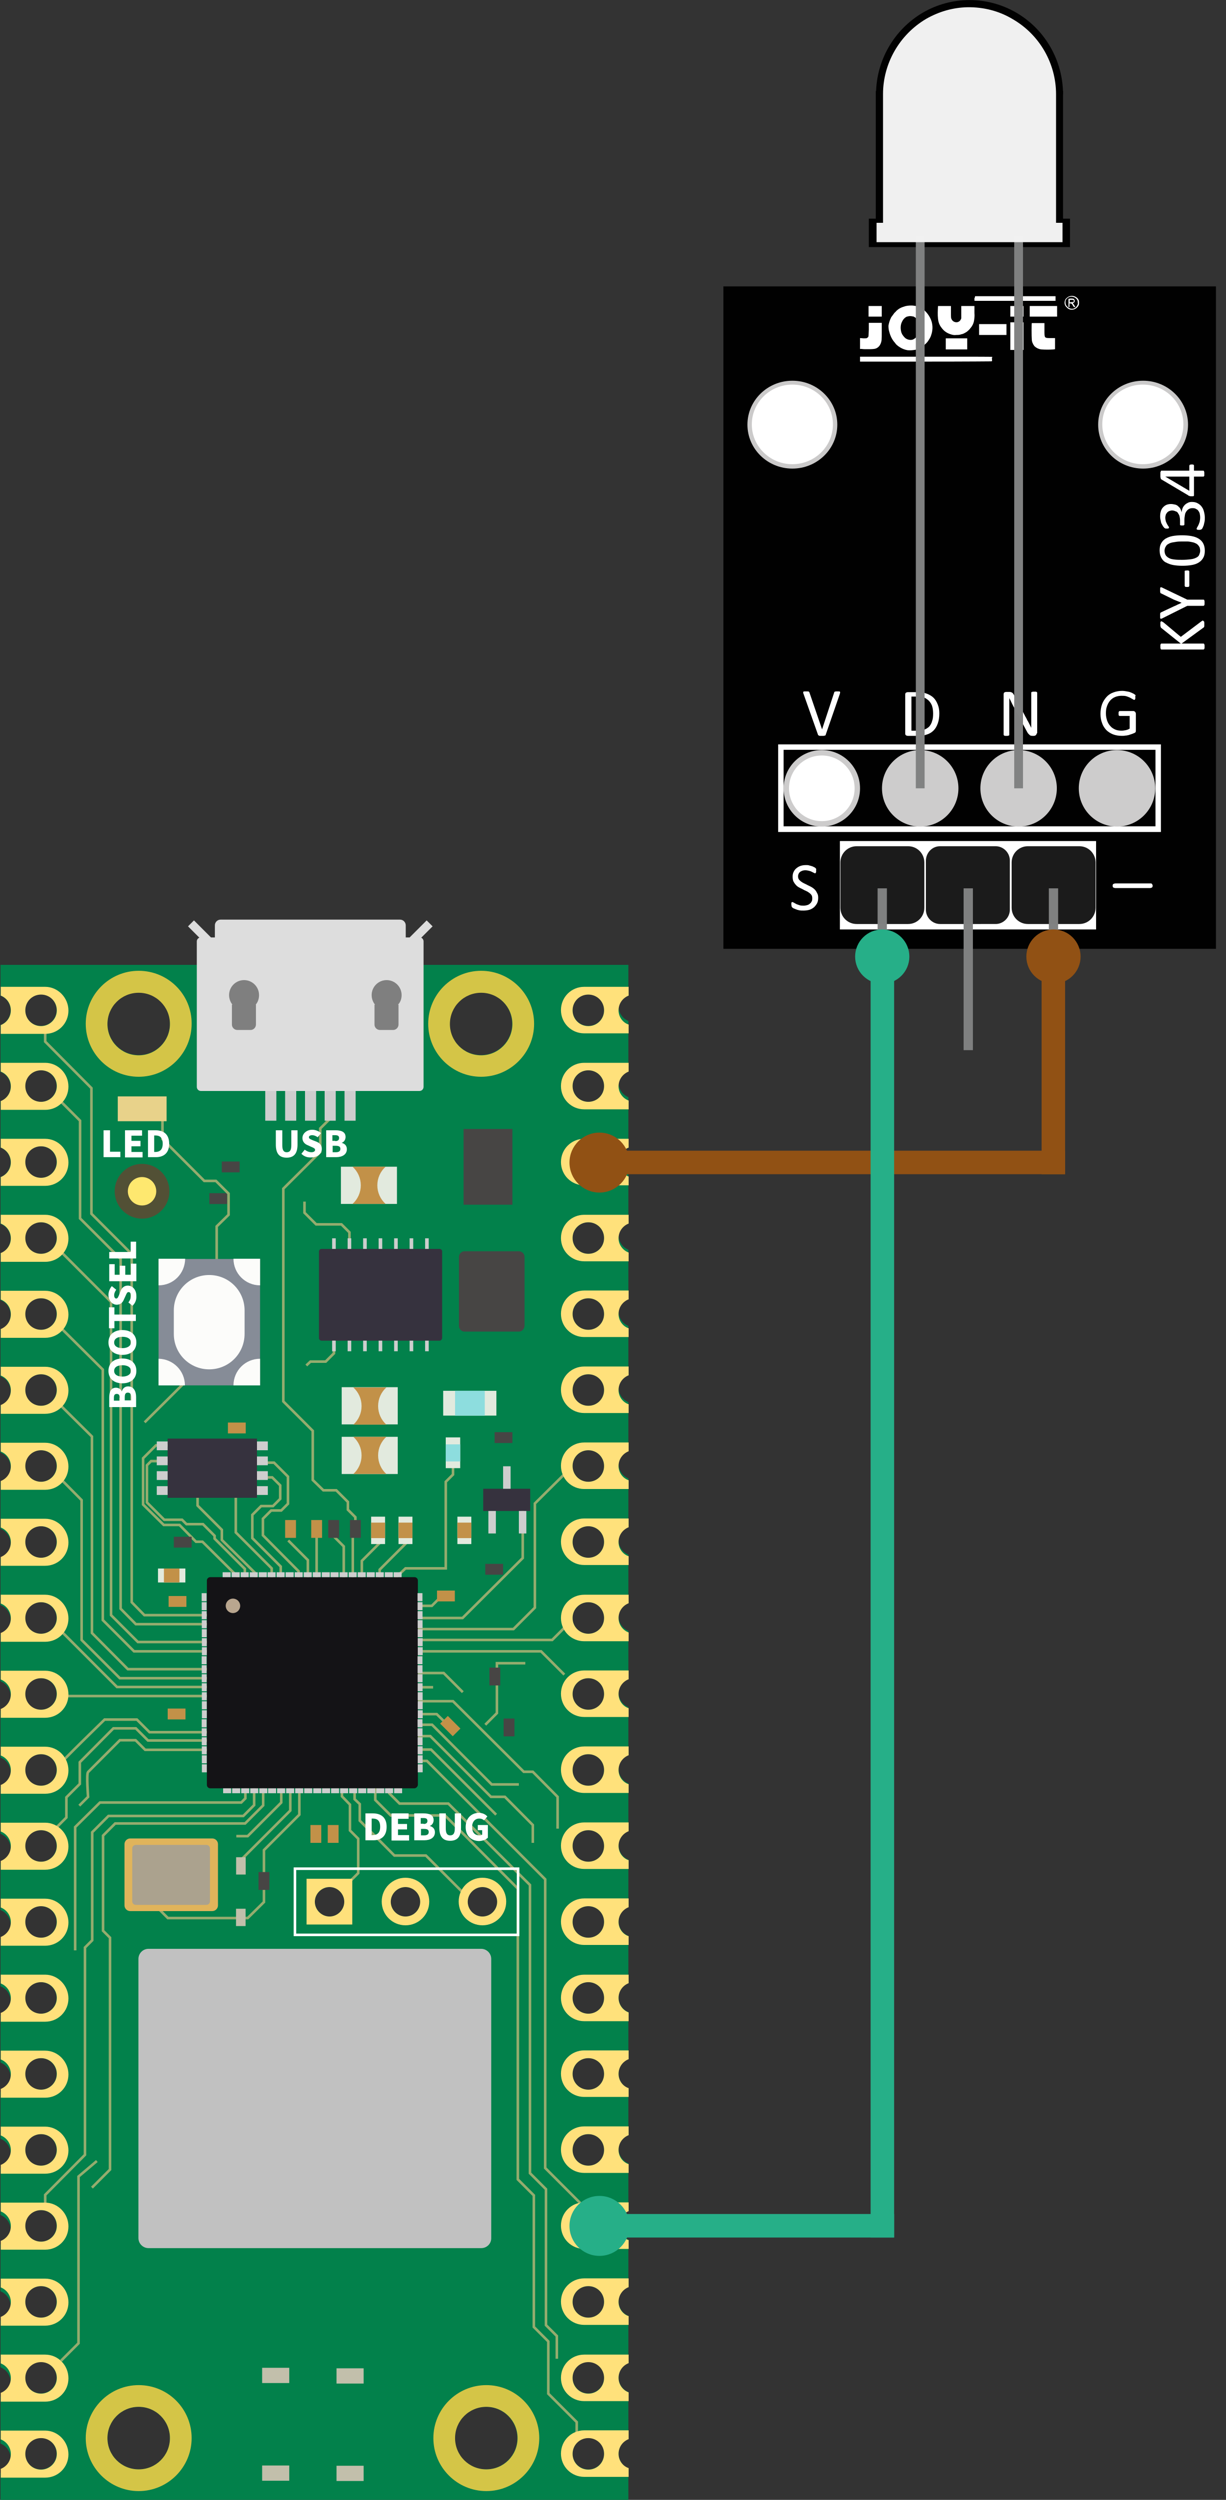 <?xml version="1.0" encoding="utf-8"?>
<!-- Generator: Adobe Illustrator 27.8.0, SVG Export Plug-In . SVG Version: 6.00 Build 0)  -->
<svg version="1.1" id="Ebene_1" xmlns="http://www.w3.org/2000/svg" xmlns:xlink="http://www.w3.org/1999/xlink" x="0px" y="0px"
	 viewBox="0 0 474.7 967.2" style="enable-background:new 0 0 474.7 967.2;" xml:space="preserve">
<rect x="0" y="0" width="474.7" height="967.2" fill="#333333" stroke="none"/>
<style type="text/css">
	.st0{fill:#02814B;}
	.st1{fill:#D4C547;}
	.st2{fill:#525035;}
	.st3{fill:#FEE86F;}
	.st4{fill:#FFE17B;}
	.st5{fill:#DDDDDD;}
	.st6{fill:#7F7F7F;}
	.st7{fill:#474544;}
	.st8{fill:#E2EADE;}
	.st9{fill:#C29148;}
	.st10{fill:#8DDDDE;}
	.st11{fill:#C1C1C1;}
	.st12{fill:#C2BFAB;}
	.st13{fill:none;stroke:#95AC6E;stroke-miterlimit:10;}
	.st14{fill:#E8D28A;}
	.st15{fill:#CECECE;}
	.st16{fill:#FFFFFF;}
	.st17{fill:#36323E;}
	.st18{fill:#868C97;}
	.st19{fill:#FCFCFA;}
	.st20{fill:#141316;}
	.st21{fill:#B9A68F;}
	.st22{fill:#E0B45B;}
	.st23{fill:#ABA28E;}
	.st24{fill:none;stroke:#FFFFFF;stroke-miterlimit:10;}
	.st25{fill:#010101;}
	.st26{fill:#1B1B1B;}
	.st27{opacity:0.99;fill:#808181;enable-background:new    ;}
	.st28{opacity:0.99;fill:#CDCCCC;enable-background:new    ;}
	.st29{opacity:0.99;fill:#FFFFFF;enable-background:new    ;}
	.st30{fill:#CDCCCC;}
	.st31{enable-background:new    ;}
	.st32{opacity:0.99;fill:#F2F2F2;enable-background:new    ;}
	.st33{fill:#915114;}
	.st34{fill:#26AF88;}
</style>
<g>
	<path class="st0" d="M243.3,385.2v-11.9H0.2v11.9c2.3,0.9,3.9,3.1,3.9,5.7s-1.6,4.8-3.9,5.7v18.1c2.3,0.9,3.9,3.1,3.9,5.7
		s-1.6,4.8-3.9,5.7V444c2.3,0.9,3.9,3.1,3.9,5.7s-1.6,4.8-3.9,5.7v18.1c2.3,0.9,3.9,3.1,3.9,5.7s-1.6,4.8-3.9,5.7v18.1
		c2.3,0.9,3.9,3.1,3.9,5.7s-1.6,4.8-3.9,5.7v18.1c2.3,0.9,3.9,3.1,3.9,5.7s-1.6,4.8-3.9,5.7v18.1c2.3,0.9,3.9,3.1,3.9,5.7
		s-1.6,4.8-3.9,5.7v18.1c2.3,0.9,3.9,3.1,3.9,5.7s-1.6,4.8-3.9,5.7v18.1c2.3,0.9,3.9,3.1,3.9,5.7s-1.6,4.8-3.9,5.7v18.1
		c2.3,0.9,3.9,3.1,3.9,5.7s-1.6,4.8-3.9,5.7v18.1c2.3,0.9,3.9,3.1,3.9,5.7s-1.6,4.8-3.9,5.7v18.1c2.3,0.9,3.9,3.1,3.9,5.7
		s-1.6,4.8-3.9,5.7v18.1c2.3,0.9,3.9,3.1,3.9,5.7s-1.6,4.8-3.9,5.7v18.1c2.3,0.9,3.9,3.1,3.9,5.7s-1.6,4.8-3.9,5.7v18.1
		c2.3,0.9,3.9,3.1,3.9,5.7s-1.6,4.8-3.9,5.7v18.1c2.3,0.9,3.9,3.1,3.9,5.7s-1.6,4.8-3.9,5.7v18.1c2.3,0.9,3.9,3.1,3.9,5.7
		s-1.6,4.8-3.9,5.7v18.1c2.3,0.9,3.9,3.1,3.9,5.7s-1.6,4.8-3.9,5.7v18c2.3,0.9,3.9,3.1,3.9,5.7s-1.6,4.8-3.9,5.7v18.1
		c2.3,0.9,3.9,3.1,3.9,5.7s-1.6,4.8-3.9,5.7v11.9h78.5h7.5h11.3h18.5h11.3H146h11.3h4h82V955c-2.2-0.9-3.8-3.1-3.8-5.7
		s1.6-4.8,3.8-5.7v-18.1c-2.2-0.9-3.8-3.1-3.8-5.7s1.6-4.8,3.8-5.7v-18.1c-2.2-0.9-3.8-3.1-3.8-5.7s1.6-4.8,3.8-5.7v-18.1
		c-2.2-0.9-3.8-3.1-3.8-5.7s1.6-4.8,3.8-5.7v-18.1c-2.2-0.9-3.8-3.1-3.8-5.7s1.6-4.8,3.8-5.7V808c-2.2-0.9-3.8-3.1-3.8-5.7
		s1.6-4.8,3.8-5.7v-18.1c-2.2-0.9-3.8-3.1-3.8-5.7s1.6-4.8,3.8-5.7v-18.1c-2.2-0.9-3.8-3.1-3.8-5.7s1.6-4.8,3.8-5.7v-18.1
		c-2.2-0.9-3.8-3.1-3.8-5.7s1.6-4.8,3.8-5.7v-18.1c-2.2-0.9-3.8-3.1-3.8-5.7s1.6-4.8,3.8-5.7v-18.1c-2.2-0.9-3.8-3.1-3.8-5.7
		s1.6-4.8,3.8-5.7v-18.1c-2.2-0.9-3.8-3.1-3.8-5.7s1.6-4.8,3.8-5.7v-18.1c-2.2-0.9-3.8-3.1-3.8-5.7s1.6-4.8,3.8-5.7v-18.1
		c-2.2-0.9-3.8-3.1-3.8-5.7s1.6-4.8,3.8-5.7v-18.1c-2.2-0.9-3.8-3.1-3.8-5.7s1.6-4.8,3.8-5.7v-18.1c-2.2-0.9-3.8-3.1-3.8-5.7
		s1.6-4.8,3.8-5.7v-18.1c-2.2-0.9-3.8-3.1-3.8-5.7s1.6-4.8,3.8-5.7v-18.1c-2.2-0.9-3.8-3.1-3.8-5.7s1.6-4.8,3.8-5.7v-18.1
		c-2.2-0.9-3.8-3.1-3.8-5.7s1.6-4.8,3.8-5.7v-18.1c-2.2-0.9-3.8-3.1-3.8-5.7S241.1,386.1,243.3,385.2z M15.8,955.4
		c-3.4,0-6.1-2.7-6.1-6.1s2.7-6.1,6.1-6.1s6.1,2.7,6.1,6.1S19.2,955.4,15.8,955.4z M15.8,926c-3.4,0-6.1-2.7-6.1-6.1
		s2.7-6.1,6.1-6.1s6.1,2.7,6.1,6.1S19.2,926,15.8,926z M15.8,896.7c-3.4,0-6.1-2.7-6.1-6.1s2.7-6.1,6.1-6.1s6.1,2.7,6.1,6.1
		S19.2,896.7,15.8,896.7z M15.8,867.3c-3.4,0-6.1-2.7-6.1-6.1s2.7-6.1,6.1-6.1s6.1,2.7,6.1,6.1S19.2,867.3,15.8,867.3z M15.8,837.9
		c-3.4,0-6.1-2.7-6.1-6.1s2.7-6.1,6.1-6.1s6.1,2.7,6.1,6.1S19.2,837.9,15.8,837.9z M15.8,808.5c-3.4,0-6.1-2.7-6.1-6.1
		s2.7-6.1,6.1-6.1s6.1,2.7,6.1,6.1S19.2,808.5,15.8,808.5z M15.8,779.1c-3.4,0-6.1-2.7-6.1-6.1s2.7-6.1,6.1-6.1s6.1,2.7,6.1,6.1
		S19.2,779.1,15.8,779.1z M15.8,749.7c-3.4,0-6.1-2.7-6.1-6.1s2.7-6.1,6.1-6.1s6.1,2.7,6.1,6.1S19.2,749.7,15.8,749.7z M15.8,720.3
		c-3.4,0-6.1-2.7-6.1-6.1s2.7-6.1,6.1-6.1s6.1,2.7,6.1,6.1S19.2,720.3,15.8,720.3z M15.8,690.9c-3.4,0-6.1-2.7-6.1-6.1
		s2.7-6.1,6.1-6.1s6.1,2.7,6.1,6.1S19.2,690.9,15.8,690.9z M15.8,661.5c-3.4,0-6.1-2.7-6.1-6.1s2.7-6.1,6.1-6.1s6.1,2.7,6.1,6.1
		S19.2,661.5,15.8,661.5z M15.8,632.1c-3.4,0-6.1-2.7-6.1-6.1s2.7-6.1,6.1-6.1s6.1,2.7,6.1,6.1S19.2,632.1,15.8,632.1z M15.8,602.7
		c-3.4,0-6.1-2.7-6.1-6.1s2.7-6.1,6.1-6.1s6.1,2.7,6.1,6.1S19.2,602.7,15.8,602.7z M15.8,573.3c-3.4,0-6.1-2.7-6.1-6.1
		s2.7-6.1,6.1-6.1s6.1,2.7,6.1,6.1S19.2,573.3,15.8,573.3z M15.8,543.9c-3.4,0-6.1-2.7-6.1-6.1s2.7-6.1,6.1-6.1s6.1,2.7,6.1,6.1
		S19.2,543.9,15.8,543.9z M15.8,514.5c-3.4,0-6.1-2.7-6.1-6.1s2.7-6.1,6.1-6.1s6.1,2.7,6.1,6.1S19.2,514.5,15.8,514.5z M15.8,485.1
		c-3.4,0-6.1-2.7-6.1-6.1s2.7-6.1,6.1-6.1c3.4,0,6.1,2.7,6.1,6.1S19.2,485.1,15.8,485.1z M15.8,455.7c-3.4,0-6.1-2.7-6.1-6.1
		s2.7-6.1,6.1-6.1s6.1,2.7,6.1,6.1S19.2,455.7,15.8,455.7z M15.8,426.3c-3.4,0-6.1-2.7-6.1-6.1s2.7-6.1,6.1-6.1s6.1,2.7,6.1,6.1
		S19.2,426.3,15.8,426.3z M15.8,396.9c-3.4,0-6.1-2.7-6.1-6.1s2.7-6.1,6.1-6.1s6.1,2.7,6.1,6.1S19.2,396.9,15.8,396.9z M53.7,955.4
		c-6.7,0-12.1-5.4-12.1-12.1s5.4-12.1,12.1-12.1c6.7,0,12.1,5.4,12.1,12.1S60.4,955.4,53.7,955.4z M53.7,408.2
		c-6.7,0-12.1-5.4-12.1-12.1c0-6.7,5.4-12.1,12.1-12.1c6.7,0,12.1,5.4,12.1,12.1C65.8,402.8,60.4,408.2,53.7,408.2z M127.6,741.5
		c-3.1,0-5.7-2.6-5.7-5.7s2.6-5.7,5.7-5.7c3.1,0,5.7,2.6,5.7,5.7S130.7,741.5,127.6,741.5z M157,741.5c-3.1,0-5.7-2.6-5.7-5.7
		s2.6-5.7,5.7-5.7c3.1,0,5.7,2.6,5.7,5.7S160.2,741.5,157,741.5z M186.2,384c6.7,0,12.1,5.4,12.1,12.1c0,6.7-5.4,12.1-12.1,12.1
		s-12.1-5.4-12.1-12.1C174.1,389.4,179.6,384,186.2,384z M192.5,735.8c0,3.1-2.6,5.7-5.7,5.7c-3.1,0-5.7-2.6-5.7-5.7
		s2.6-5.7,5.7-5.7C190,730.1,192.5,732.6,192.5,735.8z M188.2,955.4c-6.7,0-12.1-5.4-12.1-12.1s5.4-12.1,12.1-12.1
		s12.1,5.4,12.1,12.1S194.9,955.4,188.2,955.4z M227.8,955.4c-3.4,0-6.1-2.7-6.1-6.1s2.7-6.1,6.1-6.1s6.1,2.7,6.1,6.1
		S231.2,955.4,227.8,955.4z M227.8,926c-3.4,0-6.1-2.7-6.1-6.1s2.7-6.1,6.1-6.1s6.1,2.7,6.1,6.1S231.2,926,227.8,926z M227.8,896.7
		c-3.4,0-6.1-2.7-6.1-6.1s2.7-6.1,6.1-6.1s6.1,2.7,6.1,6.1S231.2,896.7,227.8,896.7z M227.8,867.3c-3.4,0-6.1-2.7-6.1-6.1
		s2.7-6.1,6.1-6.1s6.1,2.7,6.1,6.1S231.2,867.3,227.8,867.3z M227.8,837.9c-3.4,0-6.1-2.7-6.1-6.1s2.7-6.1,6.1-6.1s6.1,2.7,6.1,6.1
		S231.2,837.9,227.8,837.9z M227.8,808.5c-3.4,0-6.1-2.7-6.1-6.1s2.7-6.1,6.1-6.1s6.1,2.7,6.1,6.1S231.2,808.5,227.8,808.5z
		 M227.8,779.1c-3.4,0-6.1-2.7-6.1-6.1s2.7-6.1,6.1-6.1s6.1,2.7,6.1,6.1S231.2,779.1,227.8,779.1z M227.8,749.7
		c-3.4,0-6.1-2.7-6.1-6.1s2.7-6.1,6.1-6.1s6.1,2.7,6.1,6.1S231.2,749.7,227.8,749.7z M227.8,720.3c-3.4,0-6.1-2.7-6.1-6.1
		s2.7-6.1,6.1-6.1s6.1,2.7,6.1,6.1S231.2,720.3,227.8,720.3z M227.8,690.9c-3.4,0-6.1-2.7-6.1-6.1s2.7-6.1,6.1-6.1s6.1,2.7,6.1,6.1
		S231.2,690.9,227.8,690.9z M227.8,661.5c-3.4,0-6.1-2.7-6.1-6.1s2.7-6.1,6.1-6.1s6.1,2.7,6.1,6.1S231.2,661.5,227.8,661.5z
		 M227.8,632.1c-3.4,0-6.1-2.7-6.1-6.1s2.7-6.1,6.1-6.1s6.1,2.7,6.1,6.1S231.2,632.1,227.8,632.1z M227.8,602.7
		c-3.4,0-6.1-2.7-6.1-6.1s2.7-6.1,6.1-6.1s6.1,2.7,6.1,6.1S231.2,602.7,227.8,602.7z M227.8,573.3c-3.4,0-6.1-2.7-6.1-6.1
		s2.7-6.1,6.1-6.1s6.1,2.7,6.1,6.1S231.2,573.3,227.8,573.3z M227.8,543.9c-3.4,0-6.1-2.7-6.1-6.1s2.7-6.1,6.1-6.1s6.1,2.7,6.1,6.1
		S231.2,543.9,227.8,543.9z M227.8,514.5c-3.4,0-6.1-2.7-6.1-6.1s2.7-6.1,6.1-6.1s6.1,2.7,6.1,6.1S231.2,514.5,227.8,514.5z
		 M227.8,485.1c-3.4,0-6.1-2.7-6.1-6.1s2.7-6.1,6.1-6.1s6.1,2.7,6.1,6.1S231.2,485.1,227.8,485.1z M227.8,455.7
		c-3.4,0-6.1-2.7-6.1-6.1s2.7-6.1,6.1-6.1s6.1,2.7,6.1,6.1S231.2,455.7,227.8,455.7z M227.8,426.3c-3.4,0-6.1-2.7-6.1-6.1
		s2.7-6.1,6.1-6.1s6.1,2.7,6.1,6.1S231.2,426.3,227.8,426.3z M227.8,396.9c-3.4,0-6.1-2.7-6.1-6.1s2.7-6.1,6.1-6.1s6.1,2.7,6.1,6.1
		S231.2,396.9,227.8,396.9z"/>
	<path class="st1" d="M53.7,375.6c-11.3,0-20.5,9.2-20.5,20.5c0,11.3,9.2,20.5,20.5,20.5s20.5-9.2,20.5-20.5
		C74.3,384.8,65.1,375.6,53.7,375.6z M53.7,408.3c-6.7,0-12.1-5.4-12.1-12.1c0-6.7,5.4-12.1,12.1-12.1c6.7,0,12.1,5.4,12.1,12.1
		C65.8,402.8,60.4,408.3,53.7,408.3z"/>
	<path class="st1" d="M186.3,375.6c-11.3,0-20.5,9.2-20.5,20.5c0,11.3,9.2,20.5,20.5,20.5c11.3,0,20.5-9.2,20.5-20.5
		C206.8,384.8,197.6,375.6,186.3,375.6z M186.3,408.3c-6.7,0-12.1-5.4-12.1-12.1c0-6.7,5.4-12.1,12.1-12.1c6.7,0,12.1,5.4,12.1,12.1
		C198.4,402.8,193,408.3,186.3,408.3z"/>
	<path class="st1" d="M53.7,922.8c-11.3,0-20.5,9.2-20.5,20.5s9.2,20.5,20.5,20.5s20.5-9.2,20.5-20.5S65.1,922.8,53.7,922.8z
		 M53.7,955.4c-6.7,0-12.1-5.4-12.1-12.1s5.4-12.1,12.1-12.1c6.7,0,12.1,5.4,12.1,12.1S60.4,955.4,53.7,955.4z"/>
	<path class="st1" d="M188.3,922.8c-11.3,0-20.5,9.2-20.5,20.5s9.2,20.5,20.5,20.5c11.3,0,20.5-9.2,20.5-20.5
		S199.6,922.8,188.3,922.8z M188.3,955.4c-6.7,0-12.1-5.4-12.1-12.1s5.4-12.1,12.1-12.1c6.7,0,12.1,5.4,12.1,12.1
		S195,955.4,188.3,955.4z"/>
	<circle class="st2" cx="55" cy="460.9" r="10.6"/>
	<circle class="st3" cx="55" cy="460.9" r="5.5"/>
	<path class="st4" d="M17.5,440.6H0.3v3.4c2.3,0.9,3.9,3.1,3.9,5.7s-1.6,4.8-3.9,5.7v3.4h17.2c5,0,9-4,9-9v0
		C26.5,444.7,22.4,440.6,17.5,440.6z M15.9,455.7c-3.4,0-6.1-2.7-6.1-6.1s2.7-6.1,6.1-6.1s6.1,2.7,6.1,6.1S19.2,455.7,15.9,455.7z"
		/>
	<path class="st4" d="M17.5,587.6H0.3v3.4c2.3,0.9,3.9,3.1,3.9,5.7s-1.6,4.8-3.9,5.7v3.4h17.2c5,0,9-4,9-9S22.4,587.6,17.5,587.6z
		 M15.9,602.7c-3.4,0-6.1-2.7-6.1-6.1s2.7-6.1,6.1-6.1s6.1,2.7,6.1,6.1S19.2,602.7,15.9,602.7z"/>
	<path class="st4" d="M17.5,734.6H0.3v3.4c2.3,0.9,3.9,3.1,3.9,5.7s-1.6,4.8-3.9,5.7v3.4h17.2c5,0,9-4,9-9S22.4,734.6,17.5,734.6z
		 M15.9,749.7c-3.4,0-6.1-2.7-6.1-6.1s2.7-6.1,6.1-6.1s6.1,2.7,6.1,6.1S19.2,749.7,15.9,749.7z"/>
	<path class="st4" d="M17.5,764H0.3v3.4c2.3,0.9,3.9,3.1,3.9,5.7s-1.6,4.8-3.9,5.7v3.4h17.2c5,0,9-4,9-9S22.4,764,17.5,764z
		 M15.9,779.1c-3.4,0-6.1-2.7-6.1-6.1s2.7-6.1,6.1-6.1s6.1,2.7,6.1,6.1S19.2,779.1,15.9,779.1z"/>
	<path class="st4" d="M17.5,793.4H0.3v3.4c2.3,0.9,3.9,3.1,3.9,5.7s-1.6,4.8-3.9,5.7v3.4h17.2c5,0,9-4,9-9S22.4,793.4,17.5,793.4z
		 M15.9,808.5c-3.4,0-6.1-2.7-6.1-6.1s2.7-6.1,6.1-6.1s6.1,2.7,6.1,6.1S19.2,808.5,15.9,808.5z"/>
	<path class="st4" d="M17.5,822.8H0.3v3.4c2.3,0.9,3.9,3.1,3.9,5.7s-1.6,4.8-3.9,5.7v3.4h17.2c5,0,9-4,9-9S22.4,822.8,17.5,822.8z
		 M15.9,837.9c-3.4,0-6.1-2.7-6.1-6.1s2.7-6.1,6.1-6.1s6.1,2.7,6.1,6.1S19.2,837.9,15.9,837.9z"/>
	<path class="st4" d="M17.5,881.6H0.3v3.4c2.3,0.9,3.9,3.1,3.9,5.7s-1.6,4.8-3.9,5.7v3.4h17.2c5,0,9-4,9-9v0
		C26.5,885.6,22.4,881.6,17.5,881.6z M15.9,896.7c-3.4,0-6.1-2.7-6.1-6.1s2.7-6.1,6.1-6.1s6.1,2.7,6.1,6.1S19.2,896.7,15.9,896.7z"
		/>
	<path class="st4" d="M17.5,911H0.3v3.4c2.3,0.9,3.9,3.1,3.9,5.7s-1.6,4.8-3.9,5.7v3.4h17.2c5,0,9-4,9-9v0
		C26.5,915,22.4,911,17.5,911z M15.9,926.1c-3.4,0-6.1-2.7-6.1-6.1s2.7-6.1,6.1-6.1s6.1,2.7,6.1,6.1S19.2,926.1,15.9,926.1z"/>
	<path class="st4" d="M17.5,940.4H0.3v3.4c2.3,0.9,3.9,3.1,3.9,5.7s-1.6,4.8-3.9,5.7v3.4h17.2c5,0,9-4,9-9S22.4,940.4,17.5,940.4z
		 M15.9,955.5c-3.4,0-6.1-2.7-6.1-6.1s2.7-6.1,6.1-6.1s6.1,2.7,6.1,6.1S19.2,955.5,15.9,955.5z"/>
	<path class="st4" d="M239.5,390.9c0-2.6,1.6-4.8,3.9-5.7v-3.4h-17.2c-5,0-9,4-9,9s4,9,9,9h17.2v-3.4
		C241.2,395.7,239.5,393.5,239.5,390.9z M227.8,397c-3.4,0-6.1-2.7-6.1-6.1s2.7-6.1,6.1-6.1s6.1,2.7,6.1,6.1S231.2,397,227.8,397z"
		/>
	<path class="st4" d="M239.5,420.3c0-2.6,1.6-4.8,3.9-5.7v-3.4h-17.2c-5,0-9,4-9,9v0c0,5,4,9,9,9h17.2v-3.4
		C241.2,425,239.5,422.8,239.5,420.3z M227.8,426.3c-3.4,0-6.1-2.7-6.1-6.1s2.7-6.1,6.1-6.1s6.1,2.7,6.1,6.1
		S231.2,426.3,227.8,426.3z"/>
	<path class="st4" d="M239.5,449.7c0-2.6,1.6-4.8,3.9-5.7v-3.4h-17.2c-5,0-9,4-9,9v0c0,5,4,9,9,9h17.2v-3.4
		C241.2,454.4,239.5,452.2,239.5,449.7z M227.8,455.7c-3.4,0-6.1-2.7-6.1-6.1s2.7-6.1,6.1-6.1s6.1,2.7,6.1,6.1
		S231.2,455.7,227.8,455.7z"/>
	<path class="st4" d="M239.5,479.1c0-2.6,1.6-4.8,3.9-5.7V470h-17.2c-5,0-9,4-9,9s4,9,9,9h17.2v-3.4
		C241.2,483.8,239.5,481.6,239.5,479.1z M227.8,485.1c-3.4,0-6.1-2.7-6.1-6.1s2.7-6.1,6.1-6.1s6.1,2.7,6.1,6.1
		S231.2,485.1,227.8,485.1z"/>
	<path class="st4" d="M239.5,508.4c0-2.6,1.6-4.8,3.9-5.7v-3.4h-17.2c-5,0-9,4-9,9s4,9,9,9h17.2v-3.4
		C241.2,513.2,239.5,511,239.5,508.4z M227.8,514.5c-3.4,0-6.1-2.7-6.1-6.1s2.7-6.1,6.1-6.1s6.1,2.7,6.1,6.1
		S231.2,514.5,227.8,514.5z"/>
	<path class="st4" d="M239.5,537.8c0-2.6,1.6-4.8,3.9-5.7v-3.4h-17.2c-5,0-9,4-9,9s4,9,9,9h17.2v-3.4
		C241.2,542.6,239.5,540.4,239.5,537.8z M227.8,543.9c-3.4,0-6.1-2.7-6.1-6.1s2.7-6.1,6.1-6.1s6.1,2.7,6.1,6.1
		S231.2,543.9,227.8,543.9z"/>
	<path class="st4" d="M239.5,596.6c0-2.6,1.6-4.8,3.9-5.7v-3.4h-17.2c-5,0-9,4-9,9s4,9,9,9h17.2v-3.4
		C241.2,601.4,239.5,599.2,239.5,596.6z M227.8,602.7c-3.4,0-6.1-2.7-6.1-6.1s2.7-6.1,6.1-6.1s6.1,2.7,6.1,6.1
		S231.2,602.7,227.8,602.7z"/>
	<path class="st4" d="M239.5,655.4c0-2.6,1.6-4.8,3.9-5.7v-3.4h-17.2c-5,0-9,4-9,9v0c0,5,4,9,9,9h17.2v-3.4
		C241.2,660.2,239.5,658,239.5,655.4z M227.8,661.5c-3.4,0-6.1-2.7-6.1-6.1s2.7-6.1,6.1-6.1s6.1,2.7,6.1,6.1
		S231.2,661.5,227.8,661.5z"/>
	<path class="st4" d="M239.5,684.8c0-2.6,1.6-4.8,3.9-5.7v-3.4h-17.2c-5,0-9,4-9,9v0c0,5,4,9,9,9h17.2v-3.4
		C241.2,689.6,239.5,687.4,239.5,684.8z M227.8,690.9c-3.4,0-6.1-2.7-6.1-6.1s2.7-6.1,6.1-6.1s6.1,2.7,6.1,6.1
		S231.2,690.9,227.8,690.9z"/>
	<path class="st4" d="M239.5,714.2c0-2.6,1.6-4.8,3.9-5.7v-3.4h-17.2c-5,0-9,4-9,9s4,9,9,9h17.2v-3.4
		C241.2,719,239.5,716.8,239.5,714.2z M227.8,720.3c-3.4,0-6.1-2.7-6.1-6.1s2.7-6.1,6.1-6.1s6.1,2.7,6.1,6.1
		S231.2,720.3,227.8,720.3z"/>
	<path class="st4" d="M239.5,743.6c0-2.6,1.6-4.8,3.9-5.7v-3.4h-17.2c-5,0-9,4-9,9s4,9,9,9h17.2v-3.4
		C241.2,748.4,239.5,746.2,239.5,743.6z M227.8,749.7c-3.4,0-6.1-2.7-6.1-6.1s2.7-6.1,6.1-6.1s6.1,2.7,6.1,6.1
		S231.2,749.7,227.8,749.7z"/>
	<path class="st4" d="M239.5,773c0-2.6,1.6-4.8,3.9-5.7V764h-17.2c-5,0-9,4-9,9s4,9,9,9h17.2v-3.4
		C241.2,777.8,239.5,775.6,239.5,773z M227.8,779.1c-3.4,0-6.1-2.7-6.1-6.1s2.7-6.1,6.1-6.1s6.1,2.7,6.1,6.1
		S231.2,779.1,227.8,779.1z"/>
	<path class="st4" d="M239.5,802.4c0-2.6,1.6-4.8,3.9-5.7v-3.4h-17.2c-5,0-9,4-9,9s4,9,9,9h17.2v-3.4
		C241.2,807.2,239.5,805,239.5,802.4z M227.8,808.5c-3.4,0-6.1-2.7-6.1-6.1s2.7-6.1,6.1-6.1s6.1,2.7,6.1,6.1
		S231.2,808.5,227.8,808.5z"/>
	<path class="st4" d="M239.5,831.8c0-2.6,1.6-4.8,3.9-5.7v-3.4h-17.2c-5,0-9,4-9,9s4,9,9,9h17.2v-3.4
		C241.2,836.6,239.5,834.4,239.5,831.8z M227.8,837.9c-3.4,0-6.1-2.7-6.1-6.1s2.7-6.1,6.1-6.1s6.1,2.7,6.1,6.1
		S231.2,837.9,227.8,837.9z"/>
	<path class="st4" d="M239.5,890.6c0-2.6,1.6-4.8,3.9-5.7v-3.4h-17.2c-5,0-9,4-9,9v0c0,5,4,9,9,9h17.2v-3.4
		C241.2,895.4,239.5,893.2,239.5,890.6z M227.8,896.7c-3.4,0-6.1-2.7-6.1-6.1s2.7-6.1,6.1-6.1s6.1,2.7,6.1,6.1
		S231.2,896.7,227.8,896.7z"/>
	<path class="st4" d="M239.5,920c0-2.6,1.6-4.8,3.9-5.7V911h-17.2c-5,0-9,4-9,9v0c0,5,4,9,9,9h17.2v-3.4
		C241.2,924.8,239.5,922.6,239.5,920z M227.8,926.1c-3.4,0-6.1-2.7-6.1-6.1s2.7-6.1,6.1-6.1s6.1,2.7,6.1,6.1
		S231.2,926.1,227.8,926.1z"/>
	<path class="st5" d="M163.1,362.8l4.4-4.4l-2.3-2.3l-6.6,6.6h-1.5V358c0-1.2-1-2.2-2.2-2.2H85.4c-1.2,0-2.2,1-2.2,2.2v4.7h-1.5
		l-6.6-6.6l-2.3,2.3l4.4,4.4c-0.6,0.2-1,0.8-1,1.4v56.3c0,0.9,0.7,1.6,1.6,1.6h84.6c0.9,0,1.6-0.7,1.6-1.6v-56.3
		C164,363.6,163.6,363,163.1,362.8z"/>
	<g>
		<path class="st6" d="M100.3,385c0-3.2-2.6-5.8-5.8-5.8s-5.8,2.6-5.8,5.8c0,1.4,0.5,2.7,1.3,3.7h-0.2v7.7c0,1.2,1,2.1,2.1,2.1H97
			c1.2,0,2.1-1,2.1-2.1v-7.7H99C99.8,387.8,100.3,386.5,100.3,385z"/>
		<path class="st6" d="M155.5,385c0-3.2-2.6-5.8-5.8-5.8s-5.8,2.6-5.8,5.8c0,1.4,0.5,2.7,1.3,3.7H145v7.7c0,1.2,1,2.1,2.1,2.1h5.1
			c1.2,0,2.1-1,2.1-2.1v-7.7h-0.2C155,387.8,155.5,386.5,155.5,385z"/>
	</g>
	<path class="st7" d="M200.9,515.2h-21c-1.2,0-2.2-1-2.2-2.2v-26.7c0-1.2,1-2.2,2.2-2.2h21c1.2,0,2.2,1,2.2,2.2V513
		C203,514.2,202.1,515.2,200.9,515.2z"/>
	<g>
		<rect x="132" y="451.4" class="st8" width="21.7" height="14.4"/>
		<path class="st9" d="M149.3,465.8c-2-1.8-3.2-4.4-3.2-7.2s1.2-5.4,3.2-7.2h-12.8c2,1.8,3.2,4.4,3.2,7.2s-1.2,5.4-3.2,7.2H149.3z"
			/>
	</g>
	<g>
		<rect x="132.3" y="536.7" class="st8" width="21.7" height="14.4"/>
		<path class="st9" d="M149.6,551.2c-2-1.8-3.2-4.4-3.2-7.2s1.2-5.4,3.2-7.2h-12.8c2,1.8,3.2,4.4,3.2,7.2s-1.2,5.4-3.2,7.2H149.6z"
			/>
	</g>
	<g>
		<rect x="132.3" y="555.9" class="st8" width="21.7" height="14.4"/>
		<path class="st9" d="M149.6,570.3c-2-1.8-3.2-4.4-3.2-7.2s1.2-5.4,3.2-7.2h-12.8c2,1.8,3.2,4.4,3.2,7.2s-1.2,5.4-3.2,7.2H149.6z"
			/>
	</g>
	<g>
		
			<rect x="63.8" y="604.2" transform="matrix(6.123234e-17 -1 1 6.123234e-17 -543.024 676.06)" class="st8" width="5.4" height="10.6"/>
		
			<rect x="63.8" y="606.5" transform="matrix(6.123234e-17 -1 1 6.123234e-17 -543.024 676.06)" class="st9" width="5.4" height="6"/>
	</g>
	<g>
		<rect x="177.1" y="586.8" class="st8" width="5.4" height="10.6"/>
		<rect x="177.1" y="589.1" class="st9" width="5.4" height="6"/>
	</g>
	<rect x="179.5" y="436.8" class="st7" width="18.9" height="29.3"/>
	<g>
		<rect x="171.6" y="538.1" class="st8" width="20.6" height="9.6"/>
		<rect x="176.2" y="538.1" class="st10" width="11.5" height="9.6"/>
	</g>
	<rect x="120.2" y="706.1" class="st9" width="4.2" height="6.9"/>
	<rect x="126.9" y="706.1" class="st9" width="4.2" height="6.9"/>
	
		<rect x="66.6" y="616.1" transform="matrix(6.123234e-17 -1 1 6.123234e-17 -550.82 688.303)" class="st9" width="4.2" height="6.9"/>
	
		<rect x="89.5" y="549" transform="matrix(6.123234e-17 -1 1 6.123234e-17 -460.756 644.08)" class="st9" width="4.2" height="6.9"/>
	
		<rect x="66.3" y="659.7" transform="matrix(6.123234e-17 -1 1 6.123234e-17 -594.774 731.545)" class="st9" width="4.2" height="6.9"/>
	<rect x="195" y="664.9" class="st7" width="4.2" height="6.9"/>
	
		<rect x="189.2" y="603.7" transform="matrix(6.123234e-17 -1 1 6.123234e-17 -415.804 798.456)" class="st7" width="4.2" height="6.9"/>
	
		<rect x="87.2" y="448" transform="matrix(6.123234e-17 -1 1 6.123234e-17 -362.123 540.785)" class="st7" width="4.2" height="6.9"/>
	
		<rect x="82.3" y="460.3" transform="matrix(6.123234e-17 -1 1 6.123234e-17 -379.238 548.145)" class="st7" width="4.2" height="6.9"/>
	
		<rect x="192.8" y="552.7" transform="matrix(6.123234e-17 -1 1 6.123234e-17 -361.195 751.109)" class="st7" width="4.2" height="6.9"/>
	<path class="st11" d="M186.3,869.8H57.5c-2.1,0-3.9-1.7-3.9-3.9V757.9c0-2.1,1.7-3.9,3.9-3.9h128.8c2.1,0,3.9,1.7,3.9,3.9V866
		C190.2,868.1,188.5,869.8,186.3,869.8z"/>
	<rect x="101.5" y="916.1" class="st12" width="10.5" height="5.9"/>
	<rect x="130.3" y="916.3" class="st12" width="10.5" height="5.9"/>
	<rect x="101.5" y="953.9" class="st12" width="10.5" height="5.9"/>
	<rect x="130.3" y="954" class="st12" width="10.5" height="5.9"/>
	<polyline class="st13" points="17.5,398.6 17.5,403 35.4,421 35.4,469.6 51,485.2 51,619.9 55.9,624.9 91.2,624.9 	"/>
	<polyline class="st13" points="22.9,425.5 31,433.6 31,471.4 46.7,487.1 46.7,622.4 52.6,628.4 91,628.4 	"/>
	<polyline class="st13" points="23.2,483.9 43,503.7 43,624.9 53.4,635.3 95,635.3 	"/>
	<polyline class="st13" points="23.2,513.4 39.8,529.9 39.8,626.8 51.9,638.9 95.1,638.9 	"/>
	<polyline class="st13" points="23.2,543.5 35.6,555.8 35.6,631.8 49.5,645.8 93.4,645.8 	"/>
	<polyline class="st13" points="22.9,571.6 31.6,580.4 31.6,634.5 46.4,649.3 96.1,649.3 	"/>
	<polyline class="st13" points="22.9,630.3 45.3,652.7 102.7,652.7 	"/>
	<line class="st13" x1="23.7" y1="656.2" x2="98.8" y2="656.2"/>
	<path class="st13" d="M23.2,682.6c0.1-0.6,17.3-17.3,17.3-17.3H53l4.9,4.9h45.7"/>
	<polyline class="st13" points="20.4,708.5 25.7,703.2 25.7,695.4 30.9,690.2 30.9,681.8 43.9,668.7 52.6,668.7 57.3,673.4 
		95.3,673.4 	"/>
	<path class="st13" d="M30.7,698.6l3.4-3.4c0,0-0.7-8.9,0-9.6c0.7-0.7,6-6,6-6l6.3-6.3h6.1l3.7,3.7h35.1"/>
	<polyline class="st13" points="29.1,754.6 29.1,706.9 38.7,697.4 93.4,697.4 95,695.8 95,686.1 	"/>
	<polyline class="st13" points="17.5,852.8 17.5,849.2 32.9,833.7 32.9,753.5 35.7,750.7 35.7,708.9 42,702.6 94.2,702.6 
		98.4,698.4 98.4,691.1 	"/>
	<path class="st13" d="M35.7,736.4"/>
	<path class="st13" d="M35.7,751.6"/>
	<polyline class="st13" points="23.6,913.4 30.4,906.6 30.4,842.1 37.5,836.1 	"/>
	<polyline class="st13" points="35.6,846.4 42.6,839.4 42.6,749.7 39.9,747 39.9,710.2 44.6,705.5 94.9,705.5 101.9,698.5 
		101.9,681.9 	"/>
	<polyline class="st13" points="108.9,688.7 108.9,697.4 95.9,710.4 91.5,710.4 	"/>
	<polyline class="st13" points="93.9,719 112.4,700.5 112.4,685.1 	"/>
	<polyline class="st13" points="115.9,690.5 115.9,702.1 102.2,715.8 102.2,735.9 95.9,742.1 65,742.1 55.5,732.6 	"/>
	<polyline class="st13" points="133.9,729.5 138.7,724.7 138.7,711.4 135.5,708.2 135.5,698.2 132.4,695 132.4,684.1 	"/>
	<polyline class="st13" points="137.3,688.2 137.3,696.1 139.3,698 139.3,704.4 152.7,717.9 164.9,717.9 179.1,732.1 	"/>
	<polyline class="st13" points="145.3,686 145.3,696.4 151.3,702.4 172.3,702.4 200.5,730.7 200.5,843.2 206.7,849.4 206.7,900.3 
		212.3,905.9 212.3,926.1 223.3,937.1 223.3,942.4 	"/>
	<polyline class="st13" points="150.7,686.5 150.7,693.8 154.7,697.8 173.6,697.8 205.2,729.3 205.2,840.8 211.4,847 211.4,899.6 
		215.6,903.8 215.6,912.6 	"/>
	<polyline class="st13" points="157.5,681.3 165.3,681.3 211.1,727.1 211.1,838.8 227.2,854.9 	"/>
	<polyline class="st13" points="157.5,676.9 166.9,676.9 192.1,702.1 	"/>
	<polyline class="st13" points="158.6,671.7 166.6,671.7 190.1,695.2 195.5,695.2 206.3,706.1 206.3,713 	"/>
	<polyline class="st13" points="158.2,667.3 167.3,667.3 190.4,690.4 200.9,690.4 	"/>
	<polyline class="st13" points="158.2,663.2 169.1,663.2 174.1,668.1 	"/>
	<polyline class="st13" points="158.2,658.2 175.4,658.2 202.8,685.5 206.3,685.5 215.9,695.2 215.9,707.5 	"/>
	<line class="st13" x1="158.6" y1="652.8" x2="167.7" y2="652.8"/>
	<polyline class="st13" points="156.4,647.3 171.8,647.3 179.2,654.7 	"/>
	<polyline class="st13" points="187.9,667.3 192.4,662.8 192.4,643.5 203.4,643.5 	"/>
	<polyline class="st13" points="158.6,638.9 209.5,638.9 218.5,647.9 	"/>
	<polyline class="st13" points="158.2,634.5 213.8,634.5 220.3,628 	"/>
	<polyline class="st13" points="157.5,630.3 198.8,630.3 207.1,622 207.1,581.7 219.6,569.3 	"/>
	<polyline class="st13" points="158.6,626 179.1,626 202.4,602.8 202.4,579.9 	"/>
	<polyline class="st13" points="159.7,621.3 167.2,621.3 171.8,616.7 	"/>
	<path class="st13" d="M147.8,616c-0.2-0.3,9.2-9.2,9.2-9.2h15.6v-33.5l2.8-2.8v-7.7"/>
	<path class="st13" d="M147,613.8c0-0.2,0-6.5,0-6.5l10.3-10.3"/>
	<polyline class="st13" points="140.1,614.7 140.1,603.9 147.4,596.6 	"/>
	<line class="st13" x1="136.6" y1="611.7" x2="136.6" y2="594.1"/>
	<path class="st13" d="M133.1,613.5c0-0.6,0-15.2,0-15.2l-4.2-4.2"/>
	<path class="st13" d="M122.6,613.1c0-0.6,0-20.7,0-20.7"/>
	<path class="st13" d="M119.2,614.7c0-0.3,0-11.1,0-11.1l-7.6-7.6"/>
	<polyline class="st13" points="115.6,614.3 115.6,607.9 101.8,594 101.8,587.6 105,584.4 108.9,584.4 111.5,581.8 111.5,571.3 
		106.1,565.9 100,565.9 	"/>
	<polyline class="st13" points="99.8,571.6 105.4,571.6 108.5,574.7 108.5,579.9 105.7,582.7 101.1,582.7 97.7,586.1 97.7,595.1 
		108.7,606.1 108.7,612.9 	"/>
	<polyline class="st13" points="91.3,576.2 91.3,592.9 105.2,606.8 105.2,616.3 	"/>
	<polyline class="st13" points="76.5,575.4 76.5,582.5 85.9,591.9 85.9,595.8 99,608.8 99,617.9 	"/>
	<path class="st13" d="M94.8,612c0-0.1,0-5,0-5l-11.7-11.7v-1.1l-4.5-4.5h-6.4l-1.7-1.7h-6.9l-6.7-6.7v-14.4l1.6-1.6h8.8"/>
	<polyline class="st13" points="69.1,559.2 60.4,559.2 55.4,564.2 55.4,582.1 63.4,590 69.5,590 75.9,596.5 78.4,596.5 92.5,610.5 	
		"/>
	<line class="st13" x1="73.8" y1="532.6" x2="56" y2="550.3"/>
	<polyline class="st13" points="137.6,593.2 137.6,587 134.7,584.1 134.7,581.1 130.2,576.6 125.2,576.6 121.1,572.6 121.1,553.6 
		109.7,542.2 109.7,459.9 124,445.7 124,436.6 127.7,432.9 	"/>
	<path class="st13" d="M135.3,485.8c0-0.6,0-9,0-9l-3.1-3.1h-9.8l-4.5-4.5v-4.3"/>
	<polyline class="st13" points="129.3,518.2 129.3,523.6 126.1,526.8 120.2,526.8 118.6,528.3 	"/>
	<polyline class="st13" points="62.9,431.3 62.9,440.7 79.1,456.9 83.6,456.9 88.5,461.8 88.5,470 83.9,474.5 83.9,488.1 	"/>
	<rect x="45.6" y="424.2" class="st14" width="18.9" height="9.6"/>
	<g>
		<rect x="102.7" y="422.1" class="st15" width="4.3" height="11.5"/>
		<rect x="110.4" y="422.1" class="st15" width="4.3" height="11.5"/>
		<rect x="118.1" y="422.1" class="st15" width="4.3" height="11.5"/>
		<rect x="125.7" y="422.1" class="st15" width="4.3" height="11.5"/>
		<rect x="133.4" y="422.1" class="st15" width="4.3" height="11.5"/>
	</g>
	<g>
		<path class="st16" d="M106.8,442.8v-5.5h2.5v5.8c0,2,0.6,2.7,1.7,2.7c1.2,0,1.8-0.7,1.8-2.7v-5.8h2.4v5.5c0,3.5-1.4,5.1-4.2,5.1
			S106.8,446.4,106.8,442.8z"/>
		<path class="st16" d="M116.7,446.4l1.3-1.6c0.7,0.6,1.7,1,2.6,1c0.9,0,1.4-0.4,1.4-0.9c0-0.6-0.6-0.8-1.5-1.2l-1.3-0.6
			c-1.1-0.4-2.1-1.3-2.1-2.8c0-1.7,1.6-3.2,3.8-3.2c1.2,0,2.5,0.5,3.4,1.3l-1.3,1.6c-0.7-0.5-1.4-0.8-2.1-0.8
			c-0.8,0-1.3,0.3-1.3,0.8c0,0.6,0.7,0.8,1.6,1.2l1.3,0.5c1.3,0.5,2.1,1.4,2.1,2.8c0,1.7-1.5,3.3-4,3.3
			C119.1,447.9,117.8,447.5,116.7,446.4z"/>
		<path class="st16" d="M126.3,437.3h3.6c2.2,0,3.9,0.6,3.9,2.6c0,0.9-0.5,1.9-1.4,2.2v0.1c1.1,0.3,1.9,1.1,1.9,2.4
			c0,2.1-1.8,3.1-4.1,3.1h-3.9V437.3z M129.8,441.5c1.1,0,1.5-0.5,1.5-1.2c0-0.8-0.5-1.1-1.5-1.1h-1.1v2.2H129.8z M130,445.8
			c1.2,0,1.8-0.4,1.8-1.3s-0.6-1.2-1.8-1.2h-1.2v2.5H130z"/>
	</g>
	<path class="st17" d="M170.2,518.7h-45.7c-0.5,0-1-0.4-1-1v-33.5c0-0.5,0.4-1,1-1h45.7c0.5,0,1,0.4,1,1v33.5
		C171.1,518.3,170.7,518.7,170.2,518.7z"/>
	<g>
		<rect x="128.6" y="479.1" class="st15" width="1.4" height="4.1"/>
		<rect x="134.6" y="479.1" class="st15" width="1.4" height="4.1"/>
		<rect x="140.6" y="479.1" class="st15" width="1.4" height="4.1"/>
		<rect x="146.6" y="479.1" class="st15" width="1.4" height="4.1"/>
		<rect x="152.6" y="479.1" class="st15" width="1.4" height="4.1"/>
		<rect x="158.6" y="479.1" class="st15" width="1.4" height="4.1"/>
		<rect x="164.6" y="479.1" class="st15" width="1.4" height="4.1"/>
	</g>
	<g>
		<rect x="128.6" y="518.7" class="st15" width="1.4" height="4.1"/>
		<rect x="134.6" y="518.7" class="st15" width="1.4" height="4.1"/>
		<rect x="140.6" y="518.7" class="st15" width="1.4" height="4.1"/>
		<rect x="146.6" y="518.7" class="st15" width="1.4" height="4.1"/>
		<rect x="152.6" y="518.7" class="st15" width="1.4" height="4.1"/>
		<rect x="158.6" y="518.7" class="st15" width="1.4" height="4.1"/>
		<rect x="164.6" y="518.7" class="st15" width="1.4" height="4.1"/>
	</g>
	<g>
		<rect x="61.4" y="487.1" class="st18" width="39.3" height="48.9"/>
		<path class="st19" d="M81,529.8L81,529.8c-7.6,0-13.7-6.1-13.7-13.7V507c0-7.6,6.1-13.7,13.7-13.7h0c7.6,0,13.7,6.1,13.7,13.7v9.1
			C94.7,523.7,88.6,529.8,81,529.8z"/>
		<path class="st19" d="M61.4,497.3L61.4,497.3l0-10.3h10.3v0C71.6,492.8,67.1,497.3,61.4,497.3z"/>
		<path class="st19" d="M71.6,536H61.4v-10.3h0C67.1,525.8,71.6,530.4,71.6,536L71.6,536z"/>
		<path class="st19" d="M100.7,497.3L100.7,497.3c-5.7,0-10.3-4.6-10.3-10.3v0h10.3V497.3z"/>
		<path class="st19" d="M100.7,536H90.4l0,0c0-5.7,4.6-10.3,10.3-10.3h0V536z"/>
	</g>
	<g>
		<rect x="64.9" y="556.6" class="st17" width="34.6" height="22.9"/>
		<g>
			<rect x="60.7" y="557.7" class="st15" width="4.2" height="3.4"/>
			<rect x="60.7" y="563.5" class="st15" width="4.2" height="3.4"/>
			<rect x="60.7" y="569.2" class="st15" width="4.2" height="3.4"/>
			<rect x="60.7" y="575" class="st15" width="4.2" height="3.4"/>
		</g>
		<g>
			<rect x="99.5" y="557.7" class="st15" width="4.2" height="3.4"/>
			<rect x="99.5" y="563.5" class="st15" width="4.2" height="3.4"/>
			<rect x="99.5" y="569.2" class="st15" width="4.2" height="3.4"/>
			<rect x="99.5" y="575" class="st15" width="4.2" height="3.4"/>
		</g>
	</g>
	<rect x="135.5" y="588.1" class="st7" width="4.2" height="6.9"/>
	<g>
		<path class="st20" d="M160.4,691.9H81.4c-0.7,0-1.3-0.6-1.3-1.3v-79.1c0-0.7,0.6-1.3,1.3-1.3h79.1c0.7,0,1.3,0.6,1.3,1.3v79.1
			C161.7,691.3,161.1,691.9,160.4,691.9z"/>
		<g>
			<rect x="86.2" y="608.3" class="st15" width="3.1" height="1.9"/>
			<rect x="89.7" y="608.3" class="st15" width="3.1" height="1.9"/>
			<rect x="93.2" y="608.3" class="st15" width="3.1" height="1.9"/>
			<rect x="96.7" y="608.3" class="st15" width="3.1" height="1.9"/>
			<rect x="100.2" y="608.3" class="st15" width="3.1" height="1.9"/>
			<rect x="103.6" y="608.3" class="st15" width="3.1" height="1.9"/>
			<rect x="107.1" y="608.3" class="st15" width="3.1" height="1.9"/>
			<rect x="114.1" y="608.3" class="st15" width="3.1" height="1.9"/>
			<rect x="121.1" y="608.3" class="st15" width="3.1" height="1.9"/>
			<rect x="128" y="608.3" class="st15" width="3.1" height="1.9"/>
			<rect x="138.5" y="608.3" class="st15" width="3.1" height="1.9"/>
			<rect x="142" y="608.3" class="st15" width="3.1" height="1.9"/>
			<rect x="149" y="608.3" class="st15" width="3.1" height="1.9"/>
			<rect x="110.6" y="608.3" class="st15" width="3.1" height="1.9"/>
			<rect x="117.6" y="608.3" class="st15" width="3.1" height="1.9"/>
			<rect x="124.6" y="608.3" class="st15" width="3.1" height="1.9"/>
			<rect x="131.5" y="608.3" class="st15" width="3.1" height="1.9"/>
			<rect x="135" y="608.3" class="st15" width="3.1" height="1.9"/>
			<rect x="145.5" y="608.3" class="st15" width="3.1" height="1.9"/>
			<rect x="152.4" y="608.3" class="st15" width="3.1" height="1.9"/>
		</g>
		<g>
			<rect x="86.4" y="691.9" class="st15" width="3.1" height="1.9"/>
			<rect x="89.9" y="691.9" class="st15" width="3.1" height="1.9"/>
			<rect x="93.4" y="691.9" class="st15" width="3.1" height="1.9"/>
			<rect x="96.9" y="691.9" class="st15" width="3.1" height="1.9"/>
			<rect x="100.4" y="691.9" class="st15" width="3.1" height="1.9"/>
			<rect x="103.8" y="691.9" class="st15" width="3.1" height="1.9"/>
			<rect x="107.3" y="691.9" class="st15" width="3.1" height="1.9"/>
			<rect x="114.3" y="691.9" class="st15" width="3.1" height="1.9"/>
			<rect x="121.3" y="691.9" class="st15" width="3.1" height="1.9"/>
			<rect x="128.2" y="691.9" class="st15" width="3.1" height="1.9"/>
			<rect x="138.7" y="691.9" class="st15" width="3.1" height="1.9"/>
			<rect x="142.2" y="691.9" class="st15" width="3.1" height="1.9"/>
			<rect x="149.1" y="691.9" class="st15" width="3.1" height="1.9"/>
			<rect x="110.8" y="691.9" class="st15" width="3.1" height="1.9"/>
			<rect x="117.8" y="691.9" class="st15" width="3.1" height="1.9"/>
			<rect x="124.7" y="691.9" class="st15" width="3.1" height="1.9"/>
			<rect x="131.7" y="691.9" class="st15" width="3.1" height="1.9"/>
			<rect x="135.2" y="691.9" class="st15" width="3.1" height="1.9"/>
			<rect x="145.7" y="691.9" class="st15" width="3.1" height="1.9"/>
			<rect x="152.6" y="691.9" class="st15" width="3.1" height="1.9"/>
		</g>
		<g>
			
				<rect x="77.5" y="683.2" transform="matrix(6.123234e-17 -1 1 6.123234e-17 -605.035 763.216)" class="st15" width="3.1" height="1.9"/>
			
				<rect x="77.5" y="679.7" transform="matrix(6.123234e-17 -1 1 6.123234e-17 -601.55 759.731)" class="st15" width="3.1" height="1.9"/>
			
				<rect x="77.5" y="676.2" transform="matrix(6.123234e-17 -1 1 6.123234e-17 -598.065 756.246)" class="st15" width="3.1" height="1.9"/>
			
				<rect x="77.5" y="672.7" transform="matrix(6.123234e-17 -1 1 6.123234e-17 -594.58 752.761)" class="st15" width="3.1" height="1.9"/>
			
				<rect x="77.5" y="669.2" transform="matrix(6.123234e-17 -1 1 6.123234e-17 -591.095 749.275)" class="st15" width="3.1" height="1.9"/>
			
				<rect x="77.5" y="665.7" transform="matrix(6.123234e-17 -1 1 6.123234e-17 -587.61 745.79)" class="st15" width="3.1" height="1.9"/>
			
				<rect x="77.5" y="662.3" transform="matrix(6.123234e-17 -1 1 6.123234e-17 -584.125 742.305)" class="st15" width="3.1" height="1.9"/>
			
				<rect x="77.5" y="655.3" transform="matrix(6.123234e-17 -1 1 6.123234e-17 -577.155 735.335)" class="st15" width="3.1" height="1.9"/>
			
				<rect x="77.5" y="648.3" transform="matrix(6.123234e-17 -1 1 6.123234e-17 -570.185 728.365)" class="st15" width="3.1" height="1.9"/>
			
				<rect x="77.5" y="641.3" transform="matrix(6.123234e-17 -1 1 6.123234e-17 -563.215 721.395)" class="st15" width="3.1" height="1.9"/>
			
				<rect x="77.5" y="630.9" transform="matrix(6.123234e-17 -1 1 6.123234e-17 -552.76 710.94)" class="st15" width="3.1" height="1.9"/>
			
				<rect x="77.5" y="627.4" transform="matrix(6.123234e-17 -1 1 6.123234e-17 -549.274 707.455)" class="st15" width="3.1" height="1.9"/>
			
				<rect x="77.5" y="620.4" transform="matrix(6.123234e-17 -1 1 6.123234e-17 -542.304 700.485)" class="st15" width="3.1" height="1.9"/>
			
				<rect x="77.5" y="658.8" transform="matrix(6.123234e-17 -1 1 6.123234e-17 -580.64 738.82)" class="st15" width="3.1" height="1.9"/>
			
				<rect x="77.5" y="651.8" transform="matrix(6.123234e-17 -1 1 6.123234e-17 -573.67 731.85)" class="st15" width="3.1" height="1.9"/>
			
				<rect x="77.5" y="644.8" transform="matrix(6.123234e-17 -1 1 6.123234e-17 -566.7 724.88)" class="st15" width="3.1" height="1.9"/>
			
				<rect x="77.5" y="637.9" transform="matrix(6.123234e-17 -1 1 6.123234e-17 -559.73 717.91)" class="st15" width="3.1" height="1.9"/>
			
				<rect x="77.5" y="634.4" transform="matrix(6.123234e-17 -1 1 6.123234e-17 -556.245 714.425)" class="st15" width="3.1" height="1.9"/>
			
				<rect x="77.5" y="623.9" transform="matrix(6.123234e-17 -1 1 6.123234e-17 -545.789 703.97)" class="st15" width="3.1" height="1.9"/>
			
				<rect x="77.5" y="616.9" transform="matrix(6.123234e-17 -1 1 6.123234e-17 -538.819 697)" class="st15" width="3.1" height="1.9"/>
		</g>
		<g>
			
				<rect x="161.1" y="683.2" transform="matrix(6.123234e-17 -1 1 6.123234e-17 -521.445 846.806)" class="st15" width="3.1" height="1.9"/>
			
				<rect x="161.1" y="679.7" transform="matrix(6.123234e-17 -1 1 6.123234e-17 -517.96 843.321)" class="st15" width="3.1" height="1.9"/>
			
				<rect x="161.1" y="676.2" transform="matrix(6.123234e-17 -1 1 6.123234e-17 -514.475 839.836)" class="st15" width="3.1" height="1.9"/>
			
				<rect x="161.1" y="672.7" transform="matrix(6.123234e-17 -1 1 6.123234e-17 -510.99 836.351)" class="st15" width="3.1" height="1.9"/>
			
				<rect x="161.1" y="669.2" transform="matrix(6.123234e-17 -1 1 6.123234e-17 -507.505 832.865)" class="st15" width="3.1" height="1.9"/>
			
				<rect x="161.1" y="665.7" transform="matrix(6.123234e-17 -1 1 6.123234e-17 -504.02 829.38)" class="st15" width="3.1" height="1.9"/>
			
				<rect x="161.1" y="662.3" transform="matrix(6.123234e-17 -1 1 6.123234e-17 -500.535 825.895)" class="st15" width="3.1" height="1.9"/>
			
				<rect x="161.1" y="655.3" transform="matrix(6.123234e-17 -1 1 6.123234e-17 -493.565 818.925)" class="st15" width="3.1" height="1.9"/>
			
				<rect x="161.1" y="648.3" transform="matrix(6.123234e-17 -1 1 6.123234e-17 -486.595 811.955)" class="st15" width="3.1" height="1.9"/>
			
				<rect x="161.1" y="641.3" transform="matrix(6.123234e-17 -1 1 6.123234e-17 -479.625 804.985)" class="st15" width="3.1" height="1.9"/>
			
				<rect x="161.1" y="630.9" transform="matrix(6.123234e-17 -1 1 6.123234e-17 -469.17 794.53)" class="st15" width="3.1" height="1.9"/>
			
				<rect x="161.1" y="627.4" transform="matrix(6.123234e-17 -1 1 6.123234e-17 -465.685 791.045)" class="st15" width="3.1" height="1.9"/>
			
				<rect x="161.1" y="620.4" transform="matrix(6.123234e-17 -1 1 6.123234e-17 -458.714 784.075)" class="st15" width="3.1" height="1.9"/>
			
				<rect x="161.1" y="658.8" transform="matrix(6.123234e-17 -1 1 6.123234e-17 -497.05 822.41)" class="st15" width="3.1" height="1.9"/>
			
				<rect x="161.1" y="651.8" transform="matrix(6.123234e-17 -1 1 6.123234e-17 -490.08 815.44)" class="st15" width="3.1" height="1.9"/>
			
				<rect x="161.1" y="644.8" transform="matrix(6.123234e-17 -1 1 6.123234e-17 -483.11 808.47)" class="st15" width="3.1" height="1.9"/>
			
				<rect x="161.1" y="637.9" transform="matrix(6.123234e-17 -1 1 6.123234e-17 -476.14 801.5)" class="st15" width="3.1" height="1.9"/>
			
				<rect x="161.1" y="634.4" transform="matrix(6.123234e-17 -1 1 6.123234e-17 -472.655 798.015)" class="st15" width="3.1" height="1.9"/>
			
				<rect x="161.1" y="623.9" transform="matrix(6.123234e-17 -1 1 6.123234e-17 -462.2 787.56)" class="st15" width="3.1" height="1.9"/>
			
				<rect x="161.1" y="616.9" transform="matrix(6.123234e-17 -1 1 6.123234e-17 -455.229 780.59)" class="st15" width="3.1" height="1.9"/>
		</g>
		<circle class="st21" cx="90.2" cy="621.3" r="2.8"/>
	</g>
	<rect x="187.1" y="576" class="st17" width="18.2" height="8.6"/>
	<rect x="189.1" y="584.6" class="st15" width="2.9" height="8.7"/>
	<rect x="200.9" y="584.6" class="st15" width="2.9" height="8.7"/>
	<rect x="194.8" y="567.3" class="st15" width="2.9" height="8.7"/>
	
		<rect x="170.5" y="614.1" transform="matrix(6.123234e-17 -1 1 6.123234e-17 -444.892 790.087)" class="st9" width="4.2" height="6.9"/>
	<rect x="189.5" y="645.2" class="st7" width="4.2" height="6.9"/>
	
		<rect x="172.3" y="664.4" transform="matrix(0.707 -0.707 0.707 0.707 -421.122 318.956)" class="st9" width="4.2" height="6.9"/>
	<g>
		<path class="st4" d="M157,726.5c-5.1,0-9.2,4.1-9.2,9.2s4.1,9.2,9.2,9.2s9.2-4.1,9.2-9.2S162.1,726.5,157,726.5z M157,741.5
			c-3.1,0-5.7-2.6-5.7-5.7s2.6-5.7,5.7-5.7c3.1,0,5.7,2.6,5.7,5.7S160.2,741.5,157,741.5z"/>
		<path class="st4" d="M118.7,726.9v17.7h17.7v-17.7H118.7z M127.6,741.5c-3.1,0-5.7-2.6-5.7-5.7s2.6-5.7,5.7-5.7
			c3.1,0,5.7,2.6,5.7,5.7S130.7,741.5,127.6,741.5z"/>
		<path class="st4" d="M186.8,726.5c-5.1,0-9.2,4.1-9.2,9.2s4.1,9.2,9.2,9.2s9.2-4.1,9.2-9.2S191.9,726.5,186.8,726.5z M186.8,741.5
			c-3.1,0-5.7-2.6-5.7-5.7s2.6-5.7,5.7-5.7c3.1,0,5.7,2.6,5.7,5.7S190,741.5,186.8,741.5z"/>
	</g>
	<path class="st4" d="M17.5,705.2H0.3v3.4c2.3,0.9,3.9,3.1,3.9,5.7s-1.6,4.8-3.9,5.7v3.4h17.2c5,0,9-4,9-9S22.4,705.2,17.5,705.2z
		 M15.9,720.3c-3.4,0-6.1-2.7-6.1-6.1s2.7-6.1,6.1-6.1s6.1,2.7,6.1,6.1S19.2,720.3,15.9,720.3z"/>
	<path class="st4" d="M17.5,675.8H0.3v3.4c2.3,0.9,3.9,3.1,3.9,5.7s-1.6,4.8-3.9,5.7v3.4h17.2c5,0,9-4,9-9v0
		C26.5,679.8,22.4,675.8,17.5,675.8z M15.9,690.9c-3.4,0-6.1-2.7-6.1-6.1s2.7-6.1,6.1-6.1s6.1,2.7,6.1,6.1S19.2,690.9,15.9,690.9z"
		/>
	<path class="st4" d="M17.5,646.4H0.3v3.4c2.3,0.9,3.9,3.1,3.9,5.7s-1.6,4.8-3.9,5.7v3.4h17.2c5,0,9-4,9-9v0
		C26.5,650.4,22.4,646.4,17.5,646.4z M15.9,661.5c-3.4,0-6.1-2.7-6.1-6.1s2.7-6.1,6.1-6.1s6.1,2.7,6.1,6.1S19.2,661.5,15.9,661.5z"
		/>
	<path class="st4" d="M17.5,617H0.3v3.4c2.3,0.9,3.9,3.1,3.9,5.7s-1.6,4.8-3.9,5.7v3.4h17.2c5,0,9-4,9-9S22.4,617,17.5,617z
		 M15.9,632.1c-3.4,0-6.1-2.7-6.1-6.1s2.7-6.1,6.1-6.1s6.1,2.7,6.1,6.1S19.2,632.1,15.9,632.1z"/>
	<path class="st4" d="M17.5,558.2H0.3v3.4c2.3,0.9,3.9,3.1,3.9,5.7s-1.6,4.8-3.9,5.7v3.4h17.2c5,0,9-4,9-9S22.4,558.2,17.5,558.2z
		 M15.9,573.3c-3.4,0-6.1-2.7-6.1-6.1s2.7-6.1,6.1-6.1s6.1,2.7,6.1,6.1S19.2,573.3,15.9,573.3z"/>
	<path class="st4" d="M17.5,528.8H0.3v3.4c2.3,0.9,3.9,3.1,3.9,5.7s-1.6,4.8-3.9,5.7v3.4h17.2c5,0,9-4,9-9S22.4,528.8,17.5,528.8z
		 M15.9,543.9c-3.4,0-6.1-2.7-6.1-6.1s2.7-6.1,6.1-6.1s6.1,2.7,6.1,6.1S19.2,543.9,15.9,543.9z"/>
	<path class="st4" d="M17.5,499.4H0.3v3.4c2.3,0.9,3.9,3.1,3.9,5.7s-1.6,4.8-3.9,5.7v3.4h17.2c5,0,9-4,9-9S22.4,499.4,17.5,499.4z
		 M15.9,514.5c-3.4,0-6.1-2.7-6.1-6.1s2.7-6.1,6.1-6.1s6.1,2.7,6.1,6.1S19.2,514.5,15.9,514.5z"/>
	<path class="st4" d="M17.5,470H0.3v3.4c2.3,0.9,3.9,3.1,3.9,5.7s-1.6,4.8-3.9,5.7v3.4h17.2c5,0,9-4,9-9S22.4,470,17.5,470z
		 M15.9,485.1c-3.4,0-6.1-2.7-6.1-6.1s2.7-6.1,6.1-6.1s6.1,2.7,6.1,6.1S19.2,485.1,15.9,485.1z"/>
	<path class="st4" d="M17.5,411.2H0.3v3.4c2.3,0.9,3.9,3.1,3.9,5.7s-1.6,4.8-3.9,5.7v3.4h17.2c5,0,9-4,9-9v0
		C26.5,415.3,22.4,411.2,17.5,411.2z M15.9,426.3c-3.4,0-6.1-2.7-6.1-6.1s2.7-6.1,6.1-6.1s6.1,2.7,6.1,6.1S19.2,426.3,15.9,426.3z"
		/>
	<path class="st4" d="M17.5,381.8H0.3v3.4c2.3,0.9,3.9,3.1,3.9,5.7s-1.6,4.8-3.9,5.7v3.4h17.2c5,0,9-4,9-9S22.4,381.8,17.5,381.8z
		 M15.9,397c-3.4,0-6.1-2.7-6.1-6.1s2.7-6.1,6.1-6.1s6.1,2.7,6.1,6.1S19.2,397,15.9,397z"/>
	<path class="st4" d="M17.5,852.2H0.3v3.4c2.3,0.9,3.9,3.1,3.9,5.7s-1.6,4.8-3.9,5.7v3.4h17.2c5,0,9-4,9-9S22.4,852.2,17.5,852.2z
		 M15.9,867.3c-3.4,0-6.1-2.7-6.1-6.1s2.7-6.1,6.1-6.1s6.1,2.7,6.1,6.1S19.2,867.3,15.9,867.3z"/>
	<path class="st4" d="M239.5,949.4c0-2.6,1.6-4.8,3.9-5.7v-3.4h-17.2c-5,0-9,4-9,9s4,9,9,9h17.2v-3.4
		C241.2,954.2,239.5,952,239.5,949.4z M227.8,955.5c-3.4,0-6.1-2.7-6.1-6.1s2.7-6.1,6.1-6.1s6.1,2.7,6.1,6.1
		S231.2,955.5,227.8,955.5z"/>
	<path class="st4" d="M239.5,861.2c0-2.6,1.6-4.8,3.9-5.7v-3.4h-17.2c-5,0-9,4-9,9s4,9,9,9h17.2v-3.4
		C241.2,866,239.5,863.8,239.5,861.2z M227.8,867.3c-3.4,0-6.1-2.7-6.1-6.1s2.7-6.1,6.1-6.1s6.1,2.7,6.1,6.1
		S231.2,867.3,227.8,867.3z"/>
	<path class="st4" d="M239.5,626c0-2.6,1.6-4.8,3.9-5.7V617h-17.2c-5,0-9,4-9,9s4,9,9,9h17.2v-3.4
		C241.2,630.8,239.5,628.6,239.5,626z M227.8,632.1c-3.4,0-6.1-2.7-6.1-6.1s2.7-6.1,6.1-6.1s6.1,2.7,6.1,6.1
		S231.2,632.1,227.8,632.1z"/>
	
		<rect x="90" y="720.1" transform="matrix(6.123234e-17 -1 1 6.123234e-17 -628.676 815.259)" class="st12" width="6.7" height="3.7"/>
	<g>
		<path class="st22" d="M82.2,739.4H50.4c-1.2,0-2.2-1-2.2-2.2v-23.7c0-1.2,1-2.2,2.2-2.2h31.8c1.2,0,2.2,1,2.2,2.2v23.7
			C84.4,738.4,83.4,739.4,82.2,739.4z"/>
		<path class="st23" d="M79.9,737H52.6c-0.8,0-1.4-0.6-1.4-1.4v-20.4c0-0.8,0.6-1.4,1.4-1.4h27.3c0.8,0,1.4,0.6,1.4,1.4v20.4
			C81.3,736.4,80.7,737,79.9,737z"/>
	</g>
	
		<rect x="90" y="740" transform="matrix(6.123234e-17 -1 1 6.123234e-17 -648.61 835.194)" class="st12" width="6.7" height="3.7"/>
	<rect x="100.1" y="724.3" class="st7" width="4.2" height="6.9"/>
	<g>
		<path class="st16" d="M42.3,544.4v-3.6c0-2.2,0.6-3.9,2.6-3.9c0.9,0,1.9,0.5,2.2,1.4h0.1c0.3-1.1,1.1-1.9,2.4-1.9
			c2.1,0,3.1,1.8,3.1,4.1v3.9H42.3z M46.4,540.8c0-1.1-0.5-1.5-1.2-1.5c-0.8,0-1.1,0.5-1.1,1.5v1.1h2.2V540.8z M50.8,540.6
			c0-1.2-0.4-1.8-1.3-1.8s-1.2,0.6-1.2,1.8v1.2h2.5V540.6z"/>
		<path class="st16" d="M47.4,535.2c-3.4,0-5.4-1.9-5.4-4.8s2-4.8,5.4-4.8c3.4,0,5.4,1.9,5.4,4.8S50.8,535.2,47.4,535.2z
			 M47.4,528.2c-2,0-3.2,0.8-3.2,2.2c0,1.4,1.2,2.2,3.2,2.2c2,0,3.3-0.9,3.3-2.2C50.7,529,49.4,528.2,47.4,528.2z"/>
		<path class="st16" d="M47.4,524.2c-3.4,0-5.4-1.9-5.4-4.8s2-4.8,5.4-4.8c3.4,0,5.4,1.9,5.4,4.8S50.8,524.2,47.4,524.2z
			 M47.4,517.2c-2,0-3.2,0.8-3.2,2.2c0,1.4,1.2,2.2,3.2,2.2c2,0,3.3-0.9,3.3-2.2C50.7,518,49.4,517.2,47.4,517.2z"/>
		<path class="st16" d="M44.3,511.1v2.8h-2.1v-8.1h2.1v2.8h8.3v2.5H44.3z"/>
		<path class="st16" d="M51.3,505.2l-1.6-1.3c0.6-0.7,1-1.7,1-2.6c0-0.9-0.4-1.4-0.9-1.4c-0.6,0-0.8,0.6-1.2,1.5l-0.6,1.3
			c-0.4,1.1-1.3,2.1-2.8,2.1c-1.7,0-3.2-1.6-3.2-3.8c0-1.2,0.5-2.5,1.3-3.4L45,499c-0.5,0.7-0.8,1.4-0.8,2.1c0,0.8,0.3,1.3,0.8,1.3
			c0.6,0,0.8-0.7,1.2-1.6l0.5-1.3c0.5-1.3,1.4-2.1,2.8-2.1c1.7,0,3.3,1.5,3.3,4C52.9,502.8,52.4,504.2,51.3,505.2z"/>
		<path class="st16" d="M42.3,495.7v-6.6h2.1v4.1h2v-3.5h2.1v3.5h2.2v-4.3h2.1v6.8H42.3z"/>
		<path class="st16" d="M42.3,486.9v-2.5h8.3v-4h2.1v6.5H42.3z"/>
	</g>
	<g>
		<path class="st16" d="M141.4,701.6h3c3.2,0,5.3,1.6,5.3,5.2c0,3.6-2.1,5.2-5.1,5.2h-3.1V701.6z M144.3,710c1.7,0,2.9-0.8,2.9-3.2
			c0-2.5-1.2-3.2-2.9-3.2h-0.4v6.4H144.3z"/>
		<path class="st16" d="M151.6,701.6h6.6v2.1h-4.1v2h3.5v2.1h-3.5v2.2h4.3v2.1h-6.8V701.6z"/>
		<path class="st16" d="M160.4,701.6h3.6c2.2,0,3.9,0.6,3.9,2.6c0,0.9-0.5,1.9-1.4,2.2v0.1c1.1,0.3,1.9,1.1,1.9,2.4
			c0,2.1-1.8,3.1-4.1,3.1h-3.9V701.6z M164,705.7c1.1,0,1.5-0.5,1.5-1.2c0-0.8-0.5-1.1-1.5-1.1h-1.1v2.2H164z M164.2,710.1
			c1.2,0,1.8-0.4,1.8-1.3c0-0.9-0.6-1.2-1.8-1.2h-1.2v2.5H164.2z"/>
		<path class="st16" d="M170.1,707.1v-5.5h2.5v5.8c0,2,0.6,2.7,1.7,2.7c1.2,0,1.8-0.7,1.8-2.7v-5.8h2.4v5.5c0,3.5-1.4,5.1-4.2,5.1
			S170.1,710.6,170.1,707.1z"/>
		<path class="st16" d="M180.3,706.9c0-3.5,2.3-5.5,5.1-5.5c1.5,0,2.6,0.6,3.3,1.4l-1.3,1.5c-0.5-0.5-1.1-0.7-1.9-0.7
			c-1.5,0-2.7,1.2-2.7,3.2c0,2.1,0.9,3.3,2.9,3.3c0.4,0,0.8-0.1,1-0.3v-1.7h-1.7v-2h3.9v4.9c-0.7,0.7-2,1.3-3.5,1.3
			C182.6,712.2,180.3,710.4,180.3,706.9z"/>
	</g>
	<rect x="114.2" y="723" class="st24" width="86.4" height="25.6"/>
	<g>
		<path class="st16" d="M40.1,437.3h2.5v8.3h4v2.1h-6.5V437.3z"/>
		<path class="st16" d="M48.4,437.3H55v2.1h-4.1v2h3.5v2.1h-3.5v2.2h4.3v2.1h-6.8V437.3z"/>
		<path class="st16" d="M57.2,437.3h3c3.2,0,5.3,1.6,5.3,5.2c0,3.6-2.1,5.2-5.1,5.2h-3.1V437.3z M60.1,445.7c1.7,0,2.9-0.8,2.9-3.2
			c0-2.5-1.2-3.2-2.9-3.2h-0.4v6.4H60.1z"/>
	</g>
	<g>
		<rect x="143.7" y="586.8" class="st8" width="5.4" height="10.6"/>
		<rect x="143.7" y="589.1" class="st9" width="5.4" height="6"/>
	</g>
	<g>
		<rect x="154.3" y="586.8" class="st8" width="5.4" height="10.6"/>
		<rect x="154.3" y="589.1" class="st9" width="5.4" height="6"/>
	</g>
	<rect x="127.1" y="588.1" class="st7" width="4.2" height="6.9"/>
	
		<rect x="68.6" y="593.2" transform="matrix(6.123234e-17 -1 1 6.123234e-17 -525.901 667.373)" class="st7" width="4.2" height="6.9"/>
	<rect x="120.5" y="588.1" class="st9" width="4.2" height="6.9"/>
	<rect x="110.4" y="588.1" class="st9" width="4.2" height="6.9"/>
	<path class="st4" d="M239.5,567.2c0-2.6,1.6-4.8,3.9-5.7v-3.4h-17.2c-5,0-9,4-9,9s4,9,9,9h17.2v-3.4
		C241.2,572,239.5,569.8,239.5,567.2z M227.8,573.3c-3.4,0-6.1-2.7-6.1-6.1s2.7-6.1,6.1-6.1s6.1,2.7,6.1,6.1
		S231.2,573.3,227.8,573.3z"/>
	<g>
		
			<rect x="169.4" y="559.3" transform="matrix(-1.836970e-16 1 -1 -1.836970e-16 737.489 386.725)" class="st8" width="11.9" height="5.6"/>
		
			<rect x="172.1" y="559.3" transform="matrix(-1.836970e-16 1 -1 -1.836970e-16 737.489 386.725)" class="st10" width="6.6" height="5.6"/>
	</g>
</g>
<g id="layer1">
	<rect id="rect815" x="280.1" y="110.8" class="st25" width="190.7" height="256.3"/>
	<rect id="rect821" x="325.2" y="325.4" class="st16" width="99.2" height="34.2"/>
	<path id="rect825" class="st26" d="M331.7,327.4h19.9c3.5,0,6.3,2.8,6.3,6.3v17.5c0,3.5-2.8,6.3-6.3,6.3h-19.9
		c-3.5,0-6.3-2.8-6.3-6.3v-17.5C325.4,330.2,328.2,327.4,331.7,327.4z"/>
	<path id="rect872" class="st26" d="M398,327.4h19.9c3.5,0,6.3,2.8,6.3,6.3v17.5c0,3.5-2.8,6.3-6.3,6.3H398c-3.5,0-6.3-2.8-6.3-6.3
		v-17.5C391.7,330.2,394.5,327.4,398,327.4z"/>
	<path id="rect874" class="st26" d="M364,327.4h21.5c3,0,5.5,2.5,5.5,5.5v19.1c0,3-2.5,5.5-5.5,5.5H364c-3,0-5.5-2.5-5.5-5.5v-19.1
		C358.6,329.8,361,327.4,364,327.4z"/>
	<rect id="rect947" x="339.8" y="343.7" class="st27" width="3.6" height="62.6"/>
	<rect id="rect949" x="373.1" y="343.7" class="st27" width="3.6" height="62.6"/>
	<rect id="rect951" x="406.1" y="343.7" class="st27" width="3.6" height="62.6"/>
	<ellipse id="path1456" class="st28" cx="306.8" cy="164.3" rx="17.4" ry="17"/>
	<ellipse id="ellipse1458" class="st28" cx="442.6" cy="164.3" rx="17.4" ry="17"/>
	<ellipse id="path1460" class="st29" cx="306.8" cy="164.2" rx="15.7" ry="15.4"/>
	<ellipse id="ellipse1464" class="st29" cx="442.5" cy="164.2" rx="15.7" ry="15.4"/>
	<path id="path31-1" class="st16" d="M334.3,130.9c1.2,0,1.3,0,1.5-0.2c0.1-0.1,0.3-0.2,0.4-0.4c0.1-0.2,0.1-0.4,0.2-2.8l0-2.6
		l2.5,0l2.5,0v3.2c0,3.5,0,3.8-0.4,4.8c-0.4,1.1-1.4,2-2.6,2.1c-0.8,0.1-1.5,0.1-2.3,0.1c-1,0-2.1,0-2.4-0.1L333,135l0-2.1l0-2.1
		L334.3,130.9L334.3,130.9z M358.3,138c21.5,0,26.8,0,25.9,0.1l-0.1,0l0.1,0.1c0.1,0,0.1,0.1-0.1,0.1c-0.2,0-0.1,0,0.2,0.1l0.4,0
		l-0.4,0c-0.2,0-0.4,0-0.3,0.1c0.1,0,0.1,0.1,0.1,0.6c0,0.6,0,0.6,0.2,0.6c0.1,0,0.1,0-0.1,0c-0.2,0-0.3,0-0.3,0.1
		c0,0-8.5,0.1-25.4,0.1H333V138L358.3,138z M338.9,118.4h2.5v4.1h-5.1v-4.1H338.9z M344,126c0.2-1.1,0.5-2.1,1-3.1
		c0.1-0.2,0.2-0.4,0.4-0.6c0.1-0.1,0.2-0.3,0.3-0.4c0.3-0.4,0.6-0.9,1-1.2c0,0,0.1-0.1,0.1-0.1c0.3-0.4,0.7-0.7,1.1-1
		c0.6-0.4,1.2-0.7,1.9-0.9c1-0.4,2-0.5,3.1-0.5c0.6,0,1.2,0.1,1.8,0.2c0.4,0.1,0.8,0.3,1,0.3c0.1,0.1,0.3,0.1,0.4,0.1
		c0.2,0.1,0.4,0.2,0.6,0.3c1.5,1,2.7,2.4,3.5,4c1,2,1.1,4.3,0.4,6.4c-0.2,0.7-0.5,1.3-0.9,1.9c-0.4,0.7-0.9,1.3-1.5,1.8
		c-1,1-2.2,1.8-3.6,2.1c-1.1,0.2-2.1,0.3-3.2,0.2c-1.2-0.2-2.4-0.7-3.5-1.5c-0.4-0.3-0.8-0.6-1.1-1c-0.1-0.1-0.2-0.3-0.3-0.4
		c-1.1-1.2-1.8-2.7-2.2-4.3C344.1,127.7,344,126.9,344,126L344,126z M348.9,128.2c0.2,1,0.8,1.8,1.5,2.5c0.8,0.7,2,1,3,0.7
		c1.3-0.6,2.3-1.7,2.7-3.2c0.2-0.9,0.2-1.9,0-2.8c-0.3-1.1-0.9-2-1.8-2.6c-0.3-0.2-0.6-0.4-1-0.4c-0.8-0.2-1.6-0.1-2.4,0.2
		c-0.7,0.4-1.3,1.1-1.6,1.8C348.7,125.5,348.6,126.9,348.9,128.2L348.9,128.2z M363.2,118.4c0,0,1.2,0,2.5,0l2.5,0l0,2.3
		c0,2.1,0,2.3,0.2,2.7c0.4,1,1.5,1.5,2.5,1.2c0.5-0.2,0.9-0.5,1.1-1l0.2-0.4l0-2.4l0-2.4h5.1l0,2.7c0.1,1.1,0,2.1-0.2,3.2
		c-0.2,1-0.7,1.9-1.3,2.6c-0.1,0.1-0.2,0.2-0.3,0.4c-0.4,0.4-0.8,0.8-1.2,1.1c-0.5,0.3-1,0.6-1.5,0.8c-0.1,0-0.5,0.1-0.8,0.2
		c-0.6,0.2-1.2,0.2-1.8,0.2c-0.6,0.1-1.3,0-1.9-0.2c-0.7-0.2-1.4-0.5-2-0.9c-0.8-0.5-1.4-1.2-1.9-1.9c-0.7-0.9-1.1-2.1-1.2-3.2
		C363,121.7,363.1,120.1,363.2,118.4L363.2,118.4z M370.3,130.9h4.2v4.3h-8.3v-4.3H370.3z M377.4,115.2c0,0,0.1-0.1,0.1-0.3
		c0-0.3,0-0.3,0.3-0.3c0.2,0,7.2,0,15.6,0l15.3,0l0,0.9l0,0.9h-15.6c-8.6,0-15.6,0-15.7,0c-0.1,0-0.1-0.2-0.1-0.6
		C377.3,115.4,377.3,115.2,377.4,115.2L377.4,115.2z M384.4,125.4h5.3v4.2h-10.6v-4.2H384.4z M393.8,118.4h2.5v4.1h-5.1v-4.1H393.8z
		 M393.8,124.7h2.5v10.7h-5.1v-10.7L393.8,124.7z M404,118.4h5.3v4.1h-10.6v-4.1H404z M399.5,125c0,0,1.2,0,2.5,0l2.4,0l0,2.5
		c0,3.4-0.1,3.3,2.5,3.3l1.6,0v4.3l-0.6,0.1c-1.5,0.1-3.1,0.1-4.6,0c-1.1-0.1-2.1-0.6-2.8-1.3c-0.6-0.8-1-1.7-1-2.7
		C399.4,130.4,399.4,125.1,399.5,125L399.5,125z M412.3,116.4c0.1-0.4,0.3-0.8,0.7-1.1c1-1,2.6-1.1,3.7-0.3c0.4,0.2,0.7,0.6,0.9,1
		c0.2,0.3,0.2,0.7,0.2,1.1c0,0.4,0,0.8-0.2,1.1c-0.5,0.9-1.3,1.5-2.3,1.6c-0.9,0.1-1.7-0.2-2.3-0.9
		C412.3,118.3,412,117.3,412.3,116.4L412.3,116.4z M412.8,118.1c0.4,0.6,1,1.1,1.7,1.3c0.8,0.2,1.6,0,2.1-0.6
		c0.2-0.2,0.4-0.4,0.5-0.7c0.2-0.3,0.3-0.7,0.2-1c0-0.4,0-0.7-0.2-1c-0.1-0.3-0.4-0.6-0.7-0.8c-0.2-0.2-0.5-0.3-0.8-0.4
		c-1.2-0.4-2.5,0.2-3,1.4C412.5,116.9,412.5,117.5,412.8,118.1L412.8,118.1z M414.6,115.5c0.4,0,0.7,0,1.1,0.1
		c0.4,0.3,0.6,0.9,0.3,1.3c-0.1,0.1-0.2,0.2-0.4,0.3l-0.2,0.1l0.2,0.3c0.2,0.2,0.3,0.4,0.4,0.6c0.1,0.1,0.2,0.3,0.3,0.4
		c0.1,0.1,0,0.2-0.2,0.2l-0.3,0l-0.4-0.6c-0.4-0.7-0.5-0.8-1-0.8h-0.3v1.4l-0.2,0l-0.2,0l0-1.6l0-1.6L414.6,115.5z M414.8,116.9
		c0.5,0,0.6,0,0.8-0.1c0.4-0.3,0.2-0.8-0.4-0.8c-0.3,0-0.7,0-1,0c0,0.2,0,0.3,0,0.5v0.5L414.8,116.9z"/>
	<rect id="rect79" x="301.3" y="288" class="st16" width="148.2" height="33.9"/>
	<rect id="rect81" x="303.4" y="290.1" class="st25" width="144" height="29.6"/>
	<circle id="path83" class="st30" cx="318.2" cy="305" r="14.8"/>
	<circle id="circle85" class="st30" cx="432.5" cy="305" r="14.8"/>
	<circle id="circle87" class="st30" cx="356.3" cy="305" r="14.8"/>
	<circle id="circle89" class="st30" cx="394.4" cy="305" r="14.8"/>
	<circle id="path91" class="st16" cx="318.2" cy="305" r="12.7"/>
	<g id="text88">
		<g class="st31">
			<path class="st16" d="M465.9,240.3c0.1,0,0.1,0,0.2,0c0.1,0,0.1,0.1,0.1,0.2c0,0.1,0.1,0.2,0.1,0.4c0,0.1,0,0.3,0,0.6
				c0,0.3,0,0.6,0,0.7c0,0.2-0.1,0.3-0.1,0.4c-0.1,0.1-0.1,0.2-0.2,0.2l-8.5,6.2h8.5c0.1,0,0.1,0,0.2,0.1s0.1,0.1,0.1,0.2
				c0,0.1,0.1,0.2,0.1,0.3c0,0.1,0,0.3,0,0.5c0,0.2,0,0.4,0,0.5s0,0.3-0.1,0.4c0,0.1-0.1,0.1-0.1,0.2c-0.1,0-0.1,0.1-0.2,0.1h-16.3
				c-0.1,0-0.1,0-0.2-0.1c-0.1,0-0.1-0.1-0.1-0.2c0-0.1-0.1-0.2-0.1-0.4c0-0.1,0-0.3,0-0.5c0-0.2,0-0.4,0-0.5c0-0.1,0-0.3,0.1-0.3
				c0-0.1,0.1-0.1,0.1-0.2s0.1-0.1,0.2-0.1h7.5l-7.5-6c-0.1-0.1-0.1-0.1-0.2-0.2c-0.1-0.1-0.1-0.2-0.1-0.3c0-0.1-0.1-0.2-0.1-0.4
				s0-0.3,0-0.6c0-0.2,0-0.4,0-0.6c0-0.1,0-0.3,0.1-0.3c0-0.1,0.1-0.1,0.1-0.2c0.1,0,0.1,0,0.2,0c0.1,0,0.2,0,0.3,0.1
				c0.1,0.1,0.3,0.2,0.5,0.3l6.7,5.6l8.1-6.1c0.2-0.1,0.4-0.2,0.5-0.3C465.8,240.3,465.9,240.3,465.9,240.3z"/>
		</g>
		<g class="st31">
			<path class="st16" d="M459.7,232h6.3c0.1,0,0.1,0,0.2,0.1c0.1,0,0.1,0.1,0.1,0.2c0,0.1,0.1,0.2,0.1,0.4s0,0.3,0,0.5
				c0,0.2,0,0.4,0,0.5s0,0.3-0.1,0.4c0,0.1-0.1,0.2-0.1,0.2c-0.1,0-0.1,0.1-0.2,0.1h-6.3l-9.6,4.8c-0.2,0.1-0.4,0.2-0.5,0.2
				c-0.1,0-0.2,0-0.3-0.1c-0.1-0.1-0.1-0.2-0.1-0.4c0-0.2,0-0.4,0-0.7c0-0.3,0-0.5,0-0.6c0-0.2,0-0.3,0.1-0.4c0-0.1,0.1-0.2,0.1-0.2
				c0.1,0,0.1-0.1,0.2-0.1l4.9-2.3c0.5-0.2,1-0.4,1.5-0.7c0.5-0.2,1-0.4,1.5-0.7v0c-0.5-0.2-1-0.4-1.5-0.6c-0.5-0.2-1-0.4-1.5-0.6
				l-4.9-2.4c-0.1,0-0.2-0.1-0.2-0.1c-0.1,0-0.1-0.1-0.1-0.2c0-0.1-0.1-0.2-0.1-0.3s0-0.3,0-0.6c0-0.3,0-0.6,0-0.7
				c0-0.2,0.1-0.3,0.1-0.4c0.1-0.1,0.1-0.1,0.3-0.1c0.1,0,0.3,0.1,0.5,0.2L459.7,232z"/>
		</g>
		<g class="st31">
			<path class="st16" d="M459.6,220.7c0.3,0,0.6,0,0.7,0.1c0.1,0.1,0.2,0.2,0.2,0.3v5.5c0,0.2-0.1,0.3-0.2,0.4s-0.4,0.1-0.7,0.1
				c-0.3,0-0.6,0-0.7-0.1c-0.1-0.1-0.2-0.2-0.2-0.4v-5.5c0-0.1,0-0.1,0-0.2c0-0.1,0.1-0.1,0.2-0.1s0.2-0.1,0.3-0.1
				C459.3,220.8,459.5,220.7,459.6,220.7z"/>
			<path class="st16" d="M457.7,207.1c1.3,0,2.5,0.1,3.6,0.3c1.1,0.2,2,0.5,2.8,1c0.8,0.5,1.4,1.1,1.8,1.9c0.4,0.8,0.6,1.7,0.6,2.8
				c0,1.1-0.2,2-0.6,2.7c-0.4,0.7-0.9,1.3-1.7,1.8s-1.6,0.8-2.7,1c-1.1,0.2-2.3,0.3-3.7,0.3c-1.3,0-2.5-0.1-3.6-0.3s-2-0.6-2.8-1
				s-1.4-1.1-1.8-1.9c-0.4-0.8-0.6-1.7-0.6-2.8c0-1.1,0.2-2,0.6-2.7s0.9-1.3,1.7-1.8c0.7-0.4,1.6-0.8,2.7-1
				C455.1,207.2,456.3,207.1,457.7,207.1z M457.9,209.5c-0.8,0-1.6,0-2.3,0.1c-0.7,0.1-1.3,0.2-1.8,0.3c-0.5,0.1-1,0.3-1.3,0.5
				c-0.4,0.2-0.7,0.4-0.9,0.7c-0.2,0.3-0.4,0.6-0.5,0.9c-0.1,0.3-0.2,0.7-0.2,1.1c0,0.7,0.2,1.3,0.5,1.8c0.4,0.5,0.8,0.8,1.4,1.1
				c0.6,0.3,1.3,0.4,2.2,0.5c0.8,0.1,1.7,0.1,2.7,0.1c1.3,0,2.3-0.1,3.2-0.2c0.9-0.1,1.6-0.3,2.2-0.6c0.6-0.3,1-0.6,1.2-1.1
				s0.4-1,0.4-1.6c0-0.5-0.1-0.9-0.2-1.3c-0.2-0.4-0.4-0.7-0.7-1c-0.3-0.3-0.6-0.5-1.1-0.7c-0.4-0.2-0.9-0.3-1.4-0.4
				c-0.5-0.1-1-0.2-1.6-0.2S458.5,209.5,457.9,209.5z"/>
			<path class="st16" d="M461.4,194.2c0.8,0,1.5,0.1,2.1,0.4s1.2,0.7,1.6,1.2c0.4,0.5,0.8,1.1,1,1.9c0.2,0.7,0.4,1.6,0.4,2.5
				c0,0.6,0,1.1-0.1,1.6s-0.2,0.9-0.3,1.3s-0.3,0.7-0.4,1c-0.1,0.3-0.2,0.4-0.3,0.5c-0.1,0.1-0.1,0.1-0.2,0.2
				c-0.1,0-0.1,0.1-0.2,0.1c-0.1,0-0.2,0-0.3,0.1c-0.1,0-0.3,0-0.5,0c-0.3,0-0.5,0-0.7-0.1c-0.1-0.1-0.2-0.2-0.2-0.3
				c0-0.1,0.1-0.2,0.2-0.5c0.1-0.2,0.3-0.5,0.5-0.9c0.2-0.4,0.3-0.8,0.5-1.3c0.1-0.5,0.2-1.1,0.2-1.7c0-0.6-0.1-1.1-0.2-1.6
				c-0.1-0.4-0.4-0.8-0.6-1.1s-0.6-0.5-1-0.7c-0.4-0.2-0.8-0.2-1.2-0.2c-0.5,0-0.9,0.1-1.3,0.3c-0.4,0.2-0.7,0.5-1,0.9
				s-0.5,0.8-0.6,1.4s-0.2,1.2-0.2,1.9v1.7c0,0.1,0,0.1,0,0.2c0,0.1-0.1,0.1-0.2,0.2s-0.2,0.1-0.3,0.1c-0.1,0-0.3,0-0.4,0
				c-0.2,0-0.3,0-0.4,0s-0.2-0.1-0.3-0.1s-0.1-0.1-0.1-0.2c0-0.1,0-0.1,0-0.2v-1.5c0-0.6-0.1-1.1-0.2-1.6c-0.1-0.5-0.4-0.8-0.6-1.2
				s-0.6-0.6-1-0.7c-0.4-0.2-0.8-0.3-1.3-0.3c-0.4,0-0.7,0.1-1,0.2c-0.3,0.1-0.6,0.3-0.8,0.5s-0.4,0.5-0.6,0.9
				c-0.1,0.4-0.2,0.8-0.2,1.2c0,0.5,0.1,1,0.2,1.4c0.2,0.4,0.3,0.8,0.5,1.1c0.2,0.3,0.3,0.6,0.5,0.8c0.2,0.2,0.2,0.4,0.2,0.5
				c0,0.1,0,0.1,0,0.2c0,0-0.1,0.1-0.1,0.1c-0.1,0-0.2,0.1-0.3,0.1c-0.1,0-0.3,0-0.5,0c-0.1,0-0.2,0-0.3,0s-0.2,0-0.3-0.1
				s-0.1-0.1-0.2-0.1s-0.1-0.1-0.2-0.2s-0.2-0.3-0.4-0.5c-0.2-0.3-0.3-0.6-0.5-0.9s-0.3-0.8-0.4-1.3c-0.1-0.5-0.2-1-0.2-1.6
				c0-0.8,0.1-1.5,0.3-2.1c0.2-0.6,0.5-1.1,0.9-1.5c0.4-0.4,0.8-0.7,1.3-0.9c0.5-0.2,1.1-0.3,1.7-0.3c0.5,0,1,0.1,1.5,0.2
				c0.5,0.1,0.9,0.3,1.2,0.6s0.7,0.6,0.9,1c0.2,0.4,0.4,0.8,0.5,1.4h0c0.1-0.6,0.2-1.1,0.4-1.6c0.2-0.5,0.5-0.9,0.9-1.3
				c0.4-0.4,0.8-0.6,1.2-0.8C460.4,194.3,460.9,194.2,461.4,194.2z"/>
			<path class="st16" d="M461.4,179.7c0.3,0,0.5,0,0.7,0.1s0.2,0.2,0.2,0.4v1.9h3.6c0.1,0,0.1,0,0.2,0.1c0,0,0.1,0.1,0.1,0.2
				c0,0.1,0.1,0.2,0.1,0.4c0,0.1,0,0.3,0,0.6c0,0.2,0,0.4,0,0.5c0,0.1,0,0.3-0.1,0.3s-0.1,0.1-0.1,0.2c0,0-0.1,0-0.2,0h-3.6v7
				c0,0.1,0,0.2,0,0.3s-0.1,0.1-0.1,0.2c-0.1,0.1-0.2,0.1-0.3,0.1c-0.1,0-0.3,0-0.5,0c-0.2,0-0.3,0-0.4,0c-0.1,0-0.3,0-0.4-0.1
				c-0.1,0-0.2-0.1-0.3-0.1c-0.1,0-0.2-0.1-0.3-0.2l-10.3-6.1c-0.1,0-0.1-0.1-0.2-0.2c-0.1-0.1-0.1-0.2-0.1-0.3s-0.1-0.3-0.1-0.5
				c0-0.2,0-0.4,0-0.7c0-0.3,0-0.6,0-0.8c0-0.2,0-0.4,0.1-0.5s0.1-0.2,0.1-0.3c0.1-0.1,0.1-0.1,0.2-0.1h10.8v-1.9
				c0-0.1,0.1-0.3,0.2-0.4C460.9,179.8,461.1,179.7,461.4,179.7z M451.2,184.4L451.2,184.4l9.3,5.5v-5.5H451.2z"/>
		</g>
	</g>
	<g id="text92">
		<g class="st31">
			<path class="st16" d="M319.7,284.3c0,0.1-0.1,0.2-0.1,0.2c-0.1,0.1-0.1,0.1-0.3,0.1c-0.1,0-0.2,0.1-0.4,0.1c-0.2,0-0.4,0-0.6,0
				c-0.2,0-0.4,0-0.5,0c-0.1,0-0.3,0-0.4,0c-0.1,0-0.2,0-0.3-0.1s-0.1-0.1-0.2-0.1c-0.1,0-0.1-0.1-0.1-0.1c0,0-0.1-0.1-0.1-0.2
				l-5.6-15.8c-0.1-0.2-0.1-0.3-0.1-0.5c0-0.1,0-0.2,0.1-0.3c0.1-0.1,0.2-0.1,0.4-0.1c0.2,0,0.4,0,0.7,0c0.2,0,0.4,0,0.6,0
				s0.3,0,0.3,0.1c0.1,0,0.1,0.1,0.2,0.1c0,0.1,0.1,0.1,0.1,0.2l4.9,14.3h0l4.7-14.3c0-0.1,0.1-0.2,0.1-0.2c0-0.1,0.1-0.1,0.2-0.1
				c0.1,0,0.2-0.1,0.4-0.1s0.4,0,0.6,0c0.3,0,0.5,0,0.6,0s0.3,0.1,0.3,0.1c0.1,0.1,0.1,0.2,0.1,0.3c0,0.1-0.1,0.3-0.1,0.5
				L319.7,284.3z"/>
		</g>
	</g>
	<g id="text96">
		<g class="st31">
			<path class="st16" d="M363.7,276c0,1.5-0.2,2.8-0.6,3.9c-0.4,1.1-0.9,2-1.6,2.7c-0.7,0.7-1.6,1.3-2.7,1.6c-1,0.4-2.3,0.5-3.8,0.5
				h-3.6c-0.2,0-0.4-0.1-0.6-0.2c-0.2-0.1-0.3-0.4-0.3-0.7v-15.1c0-0.3,0.1-0.6,0.3-0.7c0.2-0.1,0.4-0.2,0.6-0.2h3.8
				c1.5,0,2.7,0.2,3.7,0.6c1,0.4,1.9,0.9,2.6,1.6c0.7,0.7,1.2,1.6,1.6,2.6S363.7,274.7,363.7,276z M361.3,276.1
				c0-0.9-0.1-1.8-0.3-2.6s-0.6-1.5-1.1-2.1c-0.5-0.6-1.1-1-1.8-1.4c-0.7-0.3-1.7-0.5-2.9-0.5h-2.3v13.2h2.3c1.1,0,2-0.1,2.7-0.4
				c0.7-0.3,1.4-0.7,1.9-1.2c0.5-0.6,0.9-1.3,1.1-2.1C361.2,278.2,361.3,277.2,361.3,276.1z"/>
		</g>
	</g>
	<g id="text100">
		<g class="st31">
			<path class="st16" d="M401.4,283.7c0,0.2,0,0.3-0.1,0.4c-0.1,0.1-0.1,0.2-0.2,0.3c-0.1,0.1-0.2,0.1-0.3,0.2
				c-0.1,0-0.2,0.1-0.4,0.1h-0.7c-0.2,0-0.4,0-0.6-0.1c-0.2,0-0.3-0.1-0.5-0.3s-0.3-0.3-0.5-0.5s-0.3-0.5-0.5-0.8l-5.2-9.7
				c-0.3-0.5-0.5-1-0.8-1.6s-0.5-1.1-0.8-1.6h0c0,0.6,0,1.3,0,1.9c0,0.7,0,1.3,0,2v10.3c0,0.1,0,0.1-0.1,0.2c0,0.1-0.1,0.1-0.2,0.1
				c-0.1,0-0.2,0.1-0.3,0.1c-0.1,0-0.3,0-0.5,0s-0.4,0-0.5,0c-0.1,0-0.3,0-0.3-0.1c-0.1,0-0.1-0.1-0.2-0.1c0-0.1-0.1-0.1-0.1-0.2
				v-15.7c0-0.3,0.1-0.6,0.3-0.7c0.2-0.1,0.4-0.2,0.7-0.2h1.1c0.3,0,0.5,0,0.7,0.1c0.2,0,0.3,0.1,0.5,0.2c0.1,0.1,0.3,0.2,0.4,0.4
				c0.1,0.2,0.3,0.4,0.4,0.7l4,7.5c0.2,0.5,0.5,0.9,0.7,1.3c0.2,0.4,0.4,0.9,0.7,1.3c0.2,0.4,0.4,0.8,0.6,1.2
				c0.2,0.4,0.4,0.8,0.6,1.2h0c0-0.7,0-1.4,0-2.2c0-0.7,0-1.5,0-2.2v-9.2c0-0.1,0-0.1,0.1-0.2c0-0.1,0.1-0.1,0.2-0.1
				c0.1,0,0.2-0.1,0.3-0.1s0.3,0,0.6,0c0.2,0,0.4,0,0.5,0c0.1,0,0.3,0,0.3,0.1c0.1,0,0.1,0.1,0.2,0.1c0,0.1,0.1,0.1,0.1,0.2V283.7z"
				/>
		</g>
	</g>
	<g id="text104">
		<g class="st31">
			<path class="st16" d="M439.6,269.8c0,0.2,0,0.3,0,0.4c0,0.1,0,0.2-0.1,0.3c0,0.1-0.1,0.1-0.1,0.2c-0.1,0-0.1,0.1-0.2,0.1
				c-0.1,0-0.3-0.1-0.5-0.2c-0.2-0.2-0.6-0.3-1-0.6c-0.4-0.2-0.9-0.4-1.5-0.6c-0.6-0.2-1.3-0.2-2-0.2c-0.9,0-1.8,0.2-2.5,0.5
				s-1.4,0.8-1.9,1.4s-0.9,1.3-1.2,2.2c-0.3,0.8-0.4,1.7-0.4,2.7c0,1.1,0.2,2,0.5,2.9c0.3,0.8,0.7,1.5,1.3,2.1
				c0.5,0.6,1.2,1,1.9,1.3c0.7,0.3,1.6,0.4,2.4,0.4c0.5,0,1.1-0.1,1.6-0.2s1-0.3,1.5-0.6v-4.9h-3.9c-0.1,0-0.3-0.1-0.3-0.2
				c-0.1-0.1-0.1-0.4-0.1-0.7c0-0.2,0-0.3,0-0.4s0-0.2,0.1-0.3c0-0.1,0.1-0.1,0.1-0.2c0.1,0,0.1-0.1,0.2-0.1h5.4
				c0.1,0,0.2,0,0.3,0.1s0.2,0.1,0.3,0.2c0.1,0.1,0.1,0.2,0.2,0.3c0,0.1,0.1,0.3,0.1,0.4v6.5c0,0.2,0,0.4-0.1,0.6
				c-0.1,0.2-0.2,0.3-0.5,0.4c-0.3,0.1-0.6,0.3-1,0.4c-0.4,0.1-0.8,0.3-1.2,0.4c-0.4,0.1-0.9,0.2-1.3,0.2c-0.4,0.1-0.9,0.1-1.3,0.1
				c-1.3,0-2.5-0.2-3.5-0.6c-1-0.4-1.9-1-2.6-1.7c-0.7-0.8-1.3-1.7-1.6-2.7c-0.4-1-0.6-2.2-0.6-3.5c0-1.3,0.2-2.6,0.6-3.7
				c0.4-1.1,1-2,1.7-2.8s1.6-1.4,2.7-1.8s2.2-0.6,3.4-0.6c0.6,0,1.3,0.1,1.8,0.2c0.6,0.1,1.1,0.2,1.5,0.4c0.4,0.2,0.8,0.3,1.1,0.5
				c0.3,0.2,0.5,0.3,0.6,0.4c0.1,0.1,0.2,0.2,0.2,0.4C439.5,269.3,439.6,269.5,439.6,269.8z"/>
		</g>
	</g>
	<g id="text108">
		<g class="st31">
			<path class="st16" d="M316.8,347.3c0,0.8-0.1,1.5-0.4,2.1c-0.3,0.6-0.7,1.1-1.2,1.6c-0.5,0.4-1.1,0.8-1.8,1
				c-0.7,0.2-1.5,0.3-2.3,0.3c-0.6,0-1.1,0-1.6-0.1c-0.5-0.1-0.9-0.2-1.3-0.4c-0.4-0.1-0.7-0.3-1-0.4c-0.3-0.1-0.4-0.3-0.5-0.4
				c-0.1-0.1-0.2-0.2-0.2-0.4s-0.1-0.4-0.1-0.6c0-0.2,0-0.4,0-0.5s0-0.2,0.1-0.3c0-0.1,0.1-0.1,0.1-0.2c0.1,0,0.1,0,0.2,0
				c0.1,0,0.3,0.1,0.5,0.2c0.2,0.1,0.5,0.3,0.9,0.5c0.3,0.2,0.8,0.3,1.3,0.5s1.1,0.2,1.7,0.2c0.5,0,0.9-0.1,1.3-0.2
				c0.4-0.1,0.8-0.3,1.1-0.6c0.3-0.2,0.5-0.5,0.7-0.9s0.2-0.7,0.2-1.2c0-0.5-0.1-0.9-0.3-1.2s-0.5-0.6-0.9-0.9
				c-0.4-0.3-0.8-0.5-1.2-0.7c-0.5-0.2-0.9-0.4-1.4-0.7c-0.5-0.2-1-0.5-1.4-0.7c-0.5-0.3-0.9-0.6-1.2-1c-0.4-0.4-0.6-0.8-0.9-1.3
				c-0.2-0.5-0.3-1.1-0.3-1.8c0-0.7,0.1-1.3,0.4-1.9c0.3-0.6,0.6-1,1.1-1.4c0.5-0.4,1-0.7,1.6-0.9c0.6-0.2,1.3-0.3,2.1-0.3
				c0.4,0,0.8,0,1.1,0.1c0.4,0.1,0.7,0.2,1.1,0.3c0.3,0.1,0.6,0.2,0.9,0.4c0.3,0.1,0.4,0.2,0.5,0.3c0.1,0.1,0.1,0.1,0.2,0.2
				c0,0,0,0.1,0.1,0.2s0,0.2,0,0.3s0,0.2,0,0.4c0,0.2,0,0.3,0,0.4c0,0.1,0,0.2-0.1,0.3s-0.1,0.1-0.1,0.2c0,0-0.1,0.1-0.2,0.1
				c-0.1,0-0.2-0.1-0.5-0.2c-0.2-0.1-0.5-0.3-0.8-0.4c-0.3-0.2-0.7-0.3-1.1-0.4c-0.4-0.1-0.9-0.2-1.4-0.2c-0.5,0-0.9,0.1-1.2,0.2
				c-0.3,0.1-0.6,0.3-0.9,0.5c-0.2,0.2-0.4,0.5-0.5,0.7c-0.1,0.3-0.2,0.6-0.2,0.9c0,0.5,0.1,0.9,0.3,1.2s0.5,0.6,0.9,0.9
				c0.4,0.3,0.8,0.5,1.2,0.7s0.9,0.4,1.4,0.7c0.5,0.2,1,0.5,1.4,0.7c0.5,0.3,0.9,0.6,1.2,0.9s0.7,0.8,0.9,1.3
				C316.7,346,316.8,346.6,316.8,347.3z"/>
		</g>
	</g>
	<g id="text112">
		<g class="st31">
			<path class="st16" d="M446.3,342.7c0,0.3-0.1,0.6-0.3,0.7c-0.2,0.1-0.5,0.2-0.8,0.2H432c-0.4,0-0.7-0.1-0.9-0.2s-0.3-0.4-0.3-0.7
				c0-0.3,0.1-0.6,0.3-0.7c0.2-0.1,0.5-0.2,0.9-0.2h13.2c0.2,0,0.3,0,0.5,0c0.1,0,0.3,0.1,0.3,0.2c0.1,0.1,0.2,0.2,0.2,0.3
				C446.3,342.4,446.3,342.6,446.3,342.7z"/>
		</g>
	</g>
	<rect id="rect880" x="336.4" y="84.6" class="st25" width="77.9" height="11"/>
	<rect id="rect882" x="339.1" y="35.2" class="st25" width="72.5" height="56.3"/>
	<path id="path884" class="st25" d="M411.6,36.5c0-13-6.9-25.1-18.1-31.6c-11.2-6.5-25-6.5-36.2,0c-11.2,6.6-18.1,18.6-18.1,31.6
		H411.6L411.6,36.5z"/>
	<path id="path3796" class="st27" d="M392.7,91.1h3.4V305h-3.4V91.1z"/>
	<path id="path3794" class="st27" d="M354.6,91.1h3.4V305h-3.4V91.1z"/>
	<path id="rect3800" class="st32" d="M374.6,2.8c-5.6,0.1-11.1,1.7-16,4.5c-10.3,6.1-16.7,17.2-16.7,29.1h0v49.8h-2.5v7.5h72v-7.5
		h-2.5V36.5h0c0-12-6.4-23.1-16.8-29.1C386.8,4.2,380.7,2.7,374.6,2.8L374.6,2.8z"/>
</g>
<circle id="circle281" class="st33" cx="232.1" cy="449.8" r="11.6"/>
<rect x="232.1" y="445.2" class="st33" width="180.3" height="9.1"/>
<circle id="circle281-2" class="st34" cx="232.1" cy="861.2" r="11.6"/>
<rect id="rect853" x="232.1" y="856.6" class="st34" width="114.1" height="9.1"/>
<rect id="rect1463" x="337.1" y="370.1" class="st34" width="9.1" height="495.6"/>
<rect id="rect1465" x="403.3" y="370.1" class="st33" width="9.1" height="84.2"/>
<circle id="circle281-3" class="st34" cx="341.6" cy="370.1" r="10.5"/>
<circle id="circle281-4" class="st33" cx="407.9" cy="370.1" r="10.5"/>
</svg>
